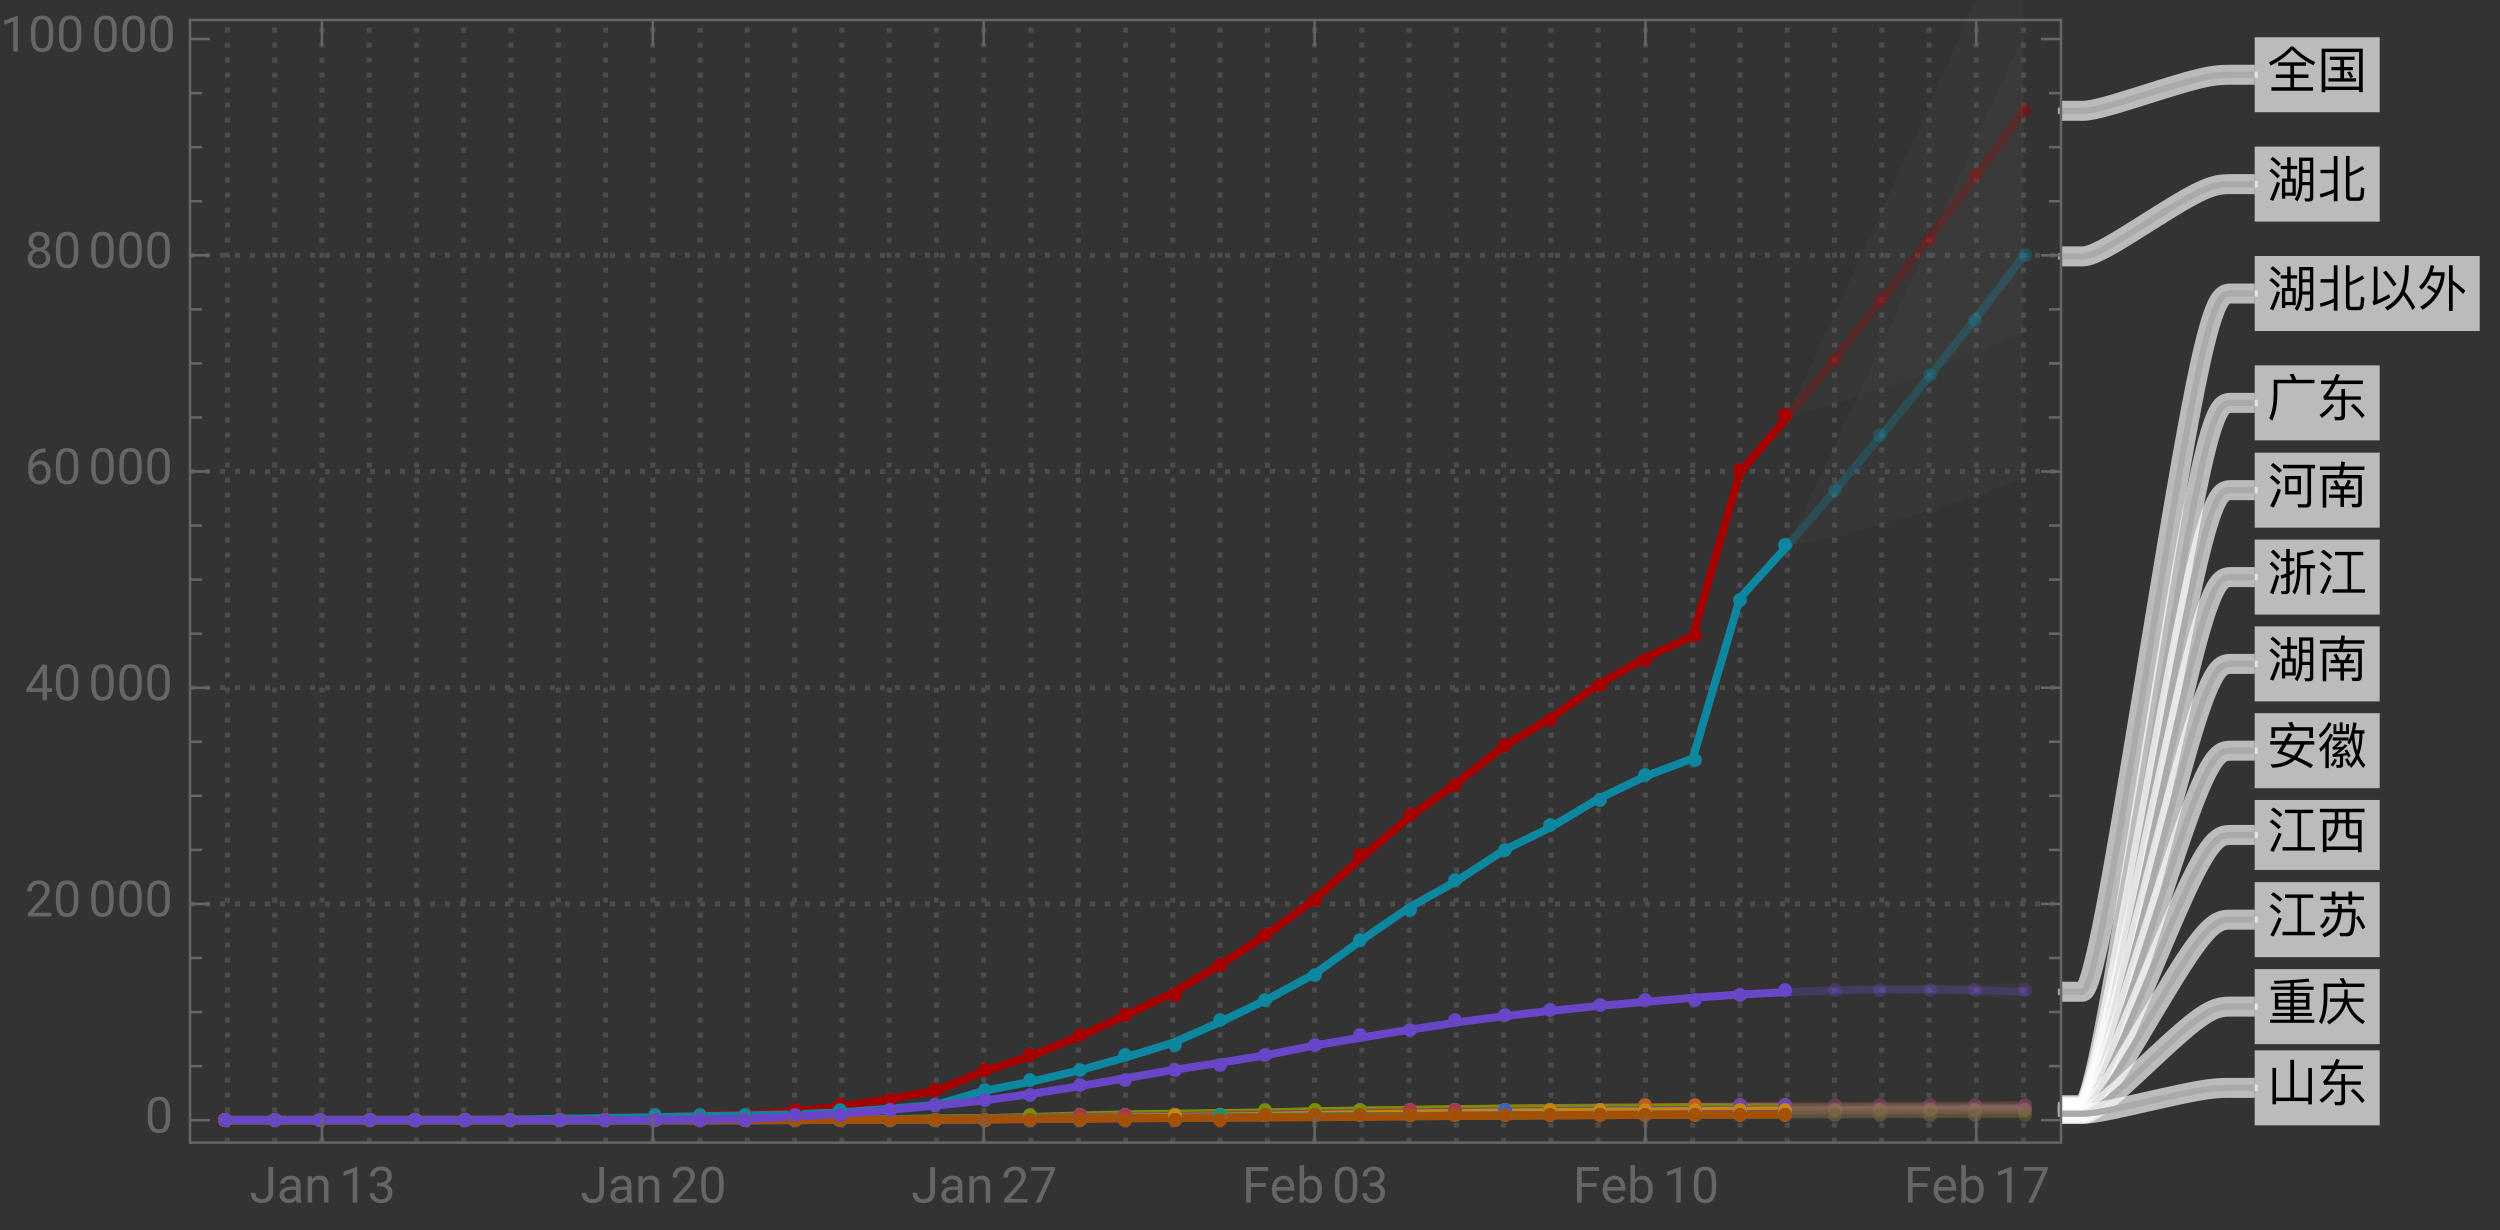 <svg xmlns="http://www.w3.org/2000/svg" xmlns:xlink="http://www.w3.org/1999/xlink" width="500pt" height="328" viewBox="0 0 500 246"><rect x="0" y="0" width="500" height="246" fill="#333333" stroke="none"/><defs><symbol overflow="visible" id="a"><path d="M4.738-8.14C3.578-6.88 2.121-5.82.36-4.97l.352.63C2.48-5.23 3.91-6.282 5-7.49c1.18 1.272 2.59 2.3 4.25 3.1l.36-.64a14.128 14.128 0 01-4.348-3.11zM2.211-4.98v.69h2.418v1.74H1.73v.69h2.9v1.848H.839V.7h8.333v-.71h-3.8v-1.85h2.89v-.692h-2.89V-4.29h2.417v-.691zm0 0"/></symbol><symbol overflow="visible" id="b"><path d="M2.52-6.121v.652h2.109v1.438h-1.79v.64h1.79v1.59H2.25v.66h5.512v-.66h-2.39v-1.59H7.16v-.64H5.371V-5.47H7.47v-.652zm6.59-1.59H.89V.98h.731V.55H8.38v.43h.73zM1.62-.129V-7.03h6.76v6.9zm4.93-3.05l-.57.19c.238.329.46.72.66 1.169l.558-.258A6.323 6.323 0 006.55-3.18zm0 0"/></symbol><symbol overflow="visible" id="c"><path d="M7.04-4.73h1.51v1.808H7.04zm1.51-.63H7.04v-1.78h1.51zM7.02-2.28h1.53v2.22c0 .278-.12.43-.35.43-.24 0-.49-.02-.759-.043l.168.64h.79C8.94.969 9.21.7 9.21.173V-7.8H6.379v5.082C6.359-1.422 6.07-.339 5.5.5l.52.46c.59-.839.921-1.92 1-3.241zm-5.9-5.67l-.492.46c.68.5 1.21.977 1.59 1.419l.5-.489A11.92 11.92 0 001.12-7.95zm-.2 2.34l-.491.46c.691.53 1.231 1.03 1.621 1.49l.5-.488c-.44-.48-.991-.973-1.628-1.461zm1.03 2.649A33.47 33.47 0 01.56.58l.652.28c.5-1.12.95-2.308 1.36-3.57zm3.762-.64H4.69V-5.5h1.297v-.648H4.691v-1.73H4v1.73H2.7v.648H4v1.898H2.95V.41h.66v-.59h2.1zM3.61-.801v-2.18h1.46V-.8zm0 0"/></symbol><symbol overflow="visible" id="d"><path d="M3.32-8.14v2.769H.672v.691H3.32v3.211c-.89.418-1.82.739-2.8.957L.69.2c.93-.258 1.809-.57 2.63-.949V.93h.738v-9.07zM8.22.84c.43 0 .73-.121.89-.36.16-.25.262-.96.32-2.128l-.679-.223c-.031 1.02-.09 1.61-.172 1.793C8.48.078 8.32.16 8.102.16h-1.25c-.25 0-.372-.148-.372-.43v-3.84c.93-.32 1.91-.788 2.95-1.421l-.418-.59c-.82.57-1.66 1.012-2.532 1.332v-3.352h-.73v7.98c0 .661.309 1 .941 1zm0 0"/></symbol><symbol overflow="visible" id="e"><path d="M5.262-8.32l-.793.14c.203.32.39.68.55 1.07H1.302v2.93C1.28-2.16.98-.59.42.55l.59.528C1.662-.238 2-1.988 2.04-4.18v-2.242h7.41v-.687H5.81c-.18-.45-.36-.852-.547-1.211zm0 0"/></symbol><symbol overflow="visible" id="f"><path d="M.781-6.96v.698h2.14c-.53 1.024-1.1 1.852-1.71 2.512l.168.629h3.46v3c0 .293-.16.441-.468.441-.3 0-.61-.02-.941-.05l.148.71h1.043c.629 0 .95-.308.95-.921v-3.18h3.148v-.668H5.57v-1.48h-.73v1.48h-2.7a14.36 14.36 0 001.57-2.473h5.42v-.699h-5.1c.16-.367.32-.75.48-1.148l-.71-.16c-.18.46-.36.89-.551 1.308zM2.88-2.329A10.003 10.003 0 01.48-.102L.941.5C1.898-.18 2.72-.98 3.38-1.89zm4.33-.011l-.48.461c.95.86 1.7 1.66 2.238 2.419L9.5.02a16.925 16.925 0 00-2.29-2.36zm0 0"/></symbol><symbol overflow="visible" id="g"><path d="M1.18-7.95l-.508.5c.738.528 1.328 1.028 1.75 1.5l.52-.51c-.481-.5-1.063-.99-1.762-1.49zM1-5.5l-.512.488c.703.512 1.242 1 1.633 1.461l.508-.52C2.19-4.55 1.649-5.02 1-5.5zm1.11 2.68A30.368 30.368 0 01.59.68l.719.308A31.023 31.023 0 002.762-2.57zm1.062-4.75v.699h4.887V-.18c0 .34-.16.508-.48.508-.477 0-.99-.02-1.52-.047l.16.688h1.61c.62 0 .94-.328.94-.969v-6.871h.782v-.7zm.437 2.23v3.68H6.75v-3.68zm2.47 3.02h-1.79v-2.371h1.79zm0 0"/></symbol><symbol overflow="visible" id="h"><path d="M.55-7.23v.68h4.04c-.059.331-.13.671-.2 1.01H1.103V.989h.707v-5.847h6.4v4.68c0 .28-.14.429-.422.429L6.86.23l.192.7h.98c.59 0 .89-.32.89-.95v-5.52H5.13c.07-.32.14-.651.2-1.01h4.12v-.68H5.441c.04-.29.07-.59.098-.899l-.73-.101-.118 1zm3.33 2.69l-.64.24c.21.312.39.652.542 1.01H2.68v.63h1.968v1.05H2.36v.641h2.29V.84h.703V-.97h2.296v-.64H5.352v-1.05h2v-.63H6.21c.2-.32.39-.67.57-1.062l-.66-.238c-.18.461-.383.89-.601 1.3h-1.05a7.488 7.488 0 00-.59-1.25zm0 0"/></symbol><symbol overflow="visible" id="i"><path d="M1.23-8l-.511.488c.601.5 1.062.98 1.402 1.434l.5-.5A11.5 11.5 0 001.231-8zM.988-5.61l-.5.489c.602.5 1.082.98 1.422 1.441l.5-.5c-.379-.48-.86-.949-1.422-1.43zm.793 2.66A36.295 36.295 0 01.578.63l.672.293A42.328 42.328 0 002.41-2.71zm3.68-1.081c-.313.18-.633.351-.95.511v-2.152h.91V-6.3h-.91v-1.84H3.81v1.84H2.74v.63h1.07v2.452c-.368.14-.75.27-1.137.38l.168.69c.32-.113.64-.23.969-.363V-.16c0 .32-.11.48-.329.48C3.238.32 3 .3 2.738.281l.153.63h.808c.54 0 .813-.31.813-.911v-2.82c.316-.149.629-.309.949-.48zm3.578-3.95c-.91.36-1.93.56-3.07.583v3.847c-.047 1.7-.36 3.04-.938 4l.489.52c.699-1.13 1.07-2.64 1.12-4.52v-.71h1.282v5.28h.68v-5.28h.968v-.65H6.64v-1.91c1-.058 1.91-.25 2.731-.55zm0 0"/></symbol><symbol overflow="visible" id="j"><path d="M6.07-6.86v6.79h-3v.69h6.48v-.69H6.782v-6.79h2.43v-.68H3.559v.68zM1.25-7.987L.738-7.5c.762.5 1.364.98 1.801 1.43l.5-.5c-.48-.47-1.078-.942-1.789-1.418zM.988-5.602l-.5.493c.75.507 1.34 1 1.762 1.46l.5-.5A11.644 11.644 0 00.988-5.601zM2.27-2.949A28.672 28.672 0 01.61.6l.66.29a30.8 30.8 0 001.628-3.602zm0 0"/></symbol><symbol overflow="visible" id="k"><path d="M9.148-7.191H5.43a9.89 9.89 0 00-.45-1.059l-.8.14c.172.282.32.579.46.919H.84v2.14h.738v-1.437H8.41v1.449h.738zM.602-4.411v.7h2.41c-.32.55-.66 1.11-1.024 1.672.934.3 1.864.648 2.801 1.05C3.73-.178 2.34.232.641.239l.418.672C2.922.852 4.399.328 5.519-.672A35.405 35.405 0 018.7.988L9.18.36a31.218 31.218 0 00-3.14-1.558c.531-.621 1-1.45 1.41-2.512h1.973v-.7H4.25c.238-.44.488-.91.75-1.41l-.738-.218a62.17 62.17 0 01-.864 1.629zm3.257.7H6.66c-.34.883-.78 1.621-1.32 2.211-.79-.328-1.559-.61-2.32-.828.261-.402.539-.863.84-1.383zm0 0"/></symbol><symbol overflow="visible" id="l"><path d="M2.27-8.2c-.4.93-1.032 1.76-1.9 2.482l.207.68c1.063-.84 1.82-1.8 2.3-2.883zm.28 2.27c-.44 1.121-1.14 2.121-2.109 3l.207.66a9.72 9.72 0 00.993-.968V.988h.68v-5.097c.327-.48.6-1 .82-1.551zm1.962-2.242v1.762h-.684V-7.8h-.566v1.972h3.09v-1.973h-.57v1.39H5.09v-1.76zM3.109-5.148v.617H6.25c-.07.133-.14.261-.21.383l.358.457c.211-.297.403-.637.57-1.02.122 1.14.36 2.191.723 3.133A5.9 5.9 0 016.641.129c-.18-.399-.38-.777-.582-1.117l-.48.226c.21.371.41.793.6 1.262L6.41.39l.36.56c.5-.49.92-1.08 1.26-1.77.31.64.701 1.23 1.17 1.76l.45-.52a7.733 7.733 0 01-1.297-2.01c.43-1.2.668-2.641.707-4.34h.39v-.65H7.59c.11-.452.2-.94.282-1.46l-.66-.121c-.18 1.45-.492 2.648-.941 3.59v-.578zm4.301-.743c0-.007 0-.02.012-.039H8.46C8.43-4.62 8.28-3.469 8-2.48c-.34-1-.531-2.141-.59-3.41zM3.46-.898A5.217 5.217 0 012.673.328l.469.344c.308-.383.578-.82.808-1.332zM5.98-2.73l-.511.171c.101.16.203.34.3.54-.597.097-1.199.18-1.789.238.801-.52 1.5-1.117 2.098-1.778l-.558-.21c-.141.16-.29.32-.45.48-.41.039-.82.07-1.218.098.418-.32.796-.68 1.136-1.09L4.441-4.5a7.02 7.02 0 01-1.41 1.352l.13.457c.46-.02.917-.059 1.39-.118-.473.399-.98.77-1.54 1.11l.13.488c.46-.039.93-.09 1.41-.148V.12c0 .16-.082.25-.223.25-.18 0-.367-.02-.558-.043l.128.594h.641c.422 0 .64-.223.64-.64v-1.743l.79-.148c.07.14.14.289.203.449l.5-.219c-.203-.48-.434-.93-.692-1.351zm0 0"/></symbol><symbol overflow="visible" id="m"><path d="M.54-7.738v.699h2.98v1.527H1.14V.941h.72V.488h6.3v.453h.719v-6.453H6.44v-1.527h3.02v-.7zM1.86-.191v-4.637h1.66v.2C3.5-3.27 3-2.282 2.02-1.66l.558.488C3.66-1.898 4.211-3.05 4.23-4.629v-.2h1.5v2.067c0 .653.32.98.98.98h1.45v1.59zM4.23-7.04h1.5v1.527h-1.5zm2.211 2.21h1.72v2.388H6.897c-.308 0-.457-.16-.457-.47zm0 0"/></symbol><symbol overflow="visible" id="n"><path d="M8.3-3.27l-.562.348c.563.863 1.012 1.652 1.34 2.363l.55-.402c-.308-.66-.75-1.43-1.327-2.309zm-6.421.098c-.3.82-.738 1.48-1.34 1.98l.54.473c.6-.5 1.081-1.242 1.44-2.203zm2.3-2.45v.95H1.43v.703h2.712c-.082.98-.29 1.797-.653 2.48-.457.778-1.277 1.4-2.457 1.88l.399.64C2.64.551 3.512-.12 4.05-.98c.462-.782.731-1.77.829-2.989H6.94c-.05 1.719-.152 2.848-.3 3.367-.153.512-.461.774-.93.774-.402 0-.82-.012-1.262-.024l.192.68h1.418c.46-.027.793-.2 1.011-.508.2-.32.352-.898.45-1.718.082-.84.128-1.93.171-3.274H4.92v-.95zM.65-7.108v.687h2.26v.902h.73v-.902h2.622v.91h.726v-.91h2.364v-.687H6.988v-1.02h-.726v1.02H3.64v-1.02h-.73v1.02zm0 0"/></symbol><symbol overflow="visible" id="o"><path d="M1.54-5.23v3.32h3.089v.691h-3.55v.578h3.55v.75H.579v.63h8.843v-.63h-4.07v-.75H8.93v-.578H5.352v-.691h3.097v-3.32H5.352v-.641h3.93v-.617h-3.93v-.762A73.97 73.97 0 008.46-7.5l-.223-.602c-1.988.223-4.289.372-6.886.454l.117.59c1.101-.044 2.152-.09 3.16-.153v.723H.719v.617h3.91v.64zm6.21 2.742H5.352v-.813H7.75zm-3.121 0H2.23v-.813h2.4zM2.23-3.86v-.79h2.4v.79zm3.122-.79H7.75v.79H5.352zm0 0"/></symbol><symbol overflow="visible" id="p"><path d="M2.531-4.129v.668h2.707C4.84-1.879 3.738-.57 1.961.461l.41.59C4.148-.031 5.301-1.38 5.81-3.012c.56 1.684 1.67 3.024 3.31 4l.43-.566C7.93-.5 6.84-1.801 6.289-3.461H9.25v-.668H6.102c-.024-.05-.032-.11-.043-.172.03-.46.05-1 .05-1.62h-.68c0 .28-.007.683-.007 1.202a19.6 19.6 0 01-.05.59zM5.25-8.23l-.79.14c.22.3.411.621.59.98H1.3v2.91C1.27-2.2.96-.628.36.489l.562.5C1.629-.309 2-2.039 2.039-4.199v-2.223h7.41v-.687H5.83a9.055 9.055 0 00-.58-1.121zm0 0"/></symbol><symbol overflow="visible" id="q"><path d="M8.219-6.469V-.55H5.37v-7.558h-.74V-.55H1.77V-6.5h-.718V.8h.719V.14H8.22v.67h.722v-7.28zm0 0"/></symbol><symbol overflow="visible" id="r"><path d="M3.77-7.078l-.598.367C4.05-5.68 4.738-4.75 5.25-3.91l.61-.417c-.481-.781-1.18-1.703-2.09-2.75zM7.21-2.18C7.97-1.129 8.579-.14 9.05.8l.552-.55a22.006 22.006 0 00-2.07-3.121c.058-.149.109-.3.16-.45.417-1.32.628-2.917.628-4.82h-.75c-.011 1.93-.218 3.52-.64 4.77-.551 1.48-1.68 2.7-3.38 3.68l.481.59C5.488.058 6.551-.97 7.211-2.18zM1.29-.14c1.17-.43 2.269-.938 3.288-1.532l-.2-.7c-.769.462-1.538.852-2.32 1.173v-6.68H1.32v6.508c0 .23-.09.41-.27.55zm0 0"/></symbol><symbol overflow="visible" id="s"><path d="M6.36-8.148V.988h.742v-5.316c.578.457 1.27 1.11 2.09 1.93l.437-.66c-.86-.77-1.7-1.462-2.527-2.07v-3.02zM2.32-4.18l-.379.559A7.882 7.882 0 013.52-2.56C2.82-1.48 1.84-.579.59.141l.488.609C3.68-.8 5.141-3.09 5.48-6.121v-.629H3.05c.141-.41.259-.84.36-1.29l-.719-.12c-.402 1.8-1.18 3.238-2.32 4.3l.488.61c.801-.738 1.45-1.672 1.93-2.809h1.98a9.025 9.025 0 01-.917 2.93 8.296 8.296 0 00-1.532-1.05zm0 0"/></symbol><symbol overflow="visible" id="t"><path d="M3.805-7.11h.941v5.036c0 .68-.203 1.21-.613 1.597-.406.383-.953.575-1.633.575-.707 0-1.258-.18-1.648-.543-.395-.36-.594-.867-.594-1.516h.937c0 .406.114.723.336.95.223.23.547.343.969.343.387 0 .7-.121.941-.367.239-.246.36-.586.364-1.028zm0 0"/></symbol><symbol overflow="visible" id="u"><path d="M3.945 0c-.05-.105-.093-.29-.125-.555-.422.434-.922.653-1.507.653-.52 0-.946-.149-1.282-.442a1.438 1.438 0 01-.5-1.12c0-.552.211-.977.63-1.282.417-.305 1.007-.457 1.765-.457h.879v-.414c0-.317-.094-.567-.285-.754-.188-.188-.465-.281-.833-.281-.324 0-.593.082-.812.242-.219.164-.328.36-.328.59H.64c0-.262.093-.516.28-.762.188-.246.442-.441.763-.582.32-.145.671-.219 1.054-.219.61 0 1.086.153 1.434.457.344.305.523.727.535 1.258v2.434c0 .484.063.87.184 1.156V0zm-1.5-.688c.285 0 .555-.074.805-.218a1.35 1.35 0 00.555-.574v-1.083h-.711c-1.106 0-1.656.325-1.656.97 0 .284.093.507.28.663.188.16.43.243.727.243zm0 0"/></symbol><symbol overflow="visible" id="v"><path d="M1.54-5.281l.026.664a1.93 1.93 0 011.582-.766c1.118 0 1.68.633 1.692 1.89V0h-.902v-3.496c-.004-.379-.094-.664-.262-.844-.172-.183-.438-.273-.801-.273-.293 0-.55.078-.77.234a1.59 1.59 0 00-.52.613V0h-.9v-5.281zm0 0"/></symbol><symbol overflow="visible" id="w"><path d="M3.559 0h-.907v-6.02l-1.824.668v-.82l2.59-.973h.14zm0 0"/></symbol><symbol overflow="visible" id="x"><path d="M1.906-3.992h.676c.426-.008.762-.121 1.008-.34.242-.219.363-.512.363-.883 0-.832-.414-1.25-1.242-1.25-.39 0-.703.113-.938.336-.23.223-.347.516-.347.887H.523c0-.563.204-1.031.618-1.406.41-.372.933-.559 1.57-.559.672 0 1.195.176 1.578.531.379.356.57.848.57 1.48 0 .31-.101.61-.3.9a1.81 1.81 0 01-.817.648c.39.125.692.328.903.617.214.285.32.636.32 1.047 0 .64-.207 1.144-.625 1.52-.418.374-.957.562-1.625.562s-1.211-.18-1.63-.543c-.417-.36-.624-.836-.624-1.43h.906c0 .375.121.672.367.898.243.227.57.336.98.336.438 0 .77-.113 1-.34.231-.23.349-.554.349-.98 0-.414-.125-.734-.383-.953-.254-.223-.618-.336-1.098-.344h-.676zm0 0"/></symbol><symbol overflow="visible" id="y"><path d="M5.25 0H.59v-.648l2.46-2.735c.364-.414.618-.75.755-1.008.14-.257.21-.527.21-.804 0-.371-.113-.676-.34-.914-.222-.239-.523-.356-.898-.356-.449 0-.797.13-1.047.383-.25.254-.37.613-.37 1.066H.452c0-.652.211-1.183.633-1.586.422-.402.984-.605 1.691-.605.66 0 1.184.172 1.567.52.386.347.578.808.578 1.382 0 .703-.445 1.535-1.336 2.5L1.68-.738h3.57zm0 0"/></symbol><symbol overflow="visible" id="z"><path d="M5.047-3.031c0 1.058-.18 1.844-.54 2.36-.362.51-.925.769-1.694.769-.758 0-1.32-.25-1.684-.754C.766-1.16.574-1.91.562-2.91v-1.207c0-1.043.18-1.82.54-2.328.363-.508.93-.762 1.703-.762.765 0 1.328.246 1.687.734.36.489.547 1.246.555 2.27zm-.902-1.235c0-.765-.106-1.324-.32-1.675-.216-.348-.555-.524-1.02-.524-.465 0-.801.176-1.012.524-.211.347-.32.882-.328 1.605v1.445c0 .77.113 1.336.336 1.704.222.367.558.546 1.012.546.445 0 .777-.171.992-.515.218-.344.332-.89.34-1.633zm0 0"/></symbol><symbol overflow="visible" id="A"><path d="M5.18-6.602L2.234 0H1.29l2.934-6.367H.375v-.742H5.18zm0 0"/></symbol><symbol overflow="visible" id="B"><path d="M4.746-3.14H1.762V0H.824v-7.11H5.23v.774H1.762v2.43h2.984zm0 0"/></symbol><symbol overflow="visible" id="C"><path d="M2.875.098c-.715 0-1.297-.235-1.746-.707-.45-.47-.676-1.098-.676-1.887v-.164c0-.524.102-.992.3-1.406.2-.41.481-.735.84-.965.36-.235.75-.352 1.173-.352.687 0 1.218.227 1.601.68.38.453.57 1.101.57 1.945v.375H1.36c.012.52.164.942.454 1.262.292.32.664.48 1.113.48.316 0 .59-.062.808-.195.223-.129.414-.3.582-.516l.551.43c-.441.68-1.105 1.02-1.992 1.02zm-.11-4.739a1.21 1.21 0 00-.921.399c-.246.265-.399.64-.457 1.117H4.03v-.07c-.023-.457-.148-.813-.367-1.067-.223-.25-.523-.379-.898-.379zm0 0"/></symbol><symbol overflow="visible" id="D"><path d="M5.156-2.582c0 .809-.187 1.453-.554 1.945-.372.489-.872.735-1.497.735-.667 0-1.183-.235-1.546-.707L1.516 0H.684v-7.5h.902v2.797c.367-.453.867-.68 1.508-.68.64 0 1.148.246 1.511.73.368.485.551 1.15.551 1.993zm-.902-.106c0-.613-.121-1.09-.356-1.421-.238-.336-.582-.504-1.027-.504-.598 0-1.023.277-1.285.828V-1.5c.277.555.71.832 1.297.832.43 0 .77-.168 1.008-.504.242-.336.363-.84.363-1.516zm0 0"/></symbol><symbol overflow="visible" id="E"><path d="M4.406-2.387h.985v.739h-.985V0h-.91v-1.648H.258v-.536L3.44-7.109h.965zm-3.12 0h2.21v-3.488l-.105.195zm0 0"/></symbol><symbol overflow="visible" id="F"><path d="M4.137-7.113v.765h-.168c-.703.012-1.262.223-1.68.625-.414.403-.656.973-.723 1.703.375-.43.887-.644 1.536-.644.617 0 1.113.219 1.48.656.371.438.555 1 .555 1.688 0 .734-.2 1.32-.598 1.757-.398.442-.934.66-1.605.66-.68 0-1.23-.261-1.653-.784C.855-1.212.645-1.883.645-2.704v-.348c0-1.308.277-2.308.835-3 .56-.691 1.391-1.047 2.497-1.062zM2.949-3.91c-.308 0-.594.09-.855.277a1.446 1.446 0 00-.54.7v.331c0 .586.13 1.059.395 1.414.262.36.59.54.985.54.406 0 .726-.153.96-.45.231-.3.348-.691.348-1.175 0-.489-.117-.887-.351-1.188a1.14 1.14 0 00-.942-.45zm0 0"/></symbol><symbol overflow="visible" id="G"><path d="M4.902-5.254c0 .356-.093.672-.28.95a1.95 1.95 0 01-.759.648c.371.16.664.39.88.695.218.309.327.656.327 1.043 0 .613-.21 1.105-.625 1.469-.414.363-.96.547-1.636.547-.684 0-1.23-.184-1.645-.551C.754-.82.547-1.31.547-1.918c0-.387.105-.73.316-1.043.207-.309.5-.543.871-.703a1.869 1.869 0 01-.75-.648 1.693 1.693 0 01-.273-.942c0-.598.195-1.074.578-1.426.383-.351.89-.527 1.52-.527.625 0 1.128.176 1.515.527.387.352.578.828.578 1.426zm-.738 3.316c0-.398-.125-.722-.379-.972-.25-.25-.582-.375-.988-.375s-.73.12-.977.37c-.246.247-.37.571-.37.978 0 .402.12.718.359.953.238.23.574.343 1 .343.421 0 .753-.117.996-.347.242-.235.36-.551.36-.95zM2.81-6.465c-.356 0-.645.11-.864.328-.218.223-.328.52-.328.899 0 .36.106.652.324.875.215.222.504.336.868.336.359 0 .648-.114.867-.336C3.89-4.586 4-4.88 4-5.238c0-.364-.113-.657-.336-.887a1.16 1.16 0 00-.855-.34zm0 0"/></symbol></defs><path d="M45.484 228.52V4m9.454 224.52V4m9.452 224.52V4m9.454 224.52V4m9.453 224.52V4m9.453 224.52V4m9.453 224.52V4m9.457 224.52V4m9.453 224.52V4m9.453 224.52V4m9.454 224.52V4m9.453 224.52V4m9.453 224.52V4m9.453 224.52V4m9.453 224.52V4m9.453 224.52V4m9.453 224.52V4m9.453 224.52V4m9.457 224.52V4m9.454 224.52V4m9.453 224.52V4m9.453 224.52V4m9.452 224.52V4m9.454 224.52V4m9.453 224.52V4m9.453 224.52V4m9.453 224.52V4m9.454 224.52V4m9.453 224.52V4m9.453 224.52V4m9.457 224.52V4m9.453 224.52V4m9.453 224.52V4m9.454 224.52V4m9.452 224.52V4m9.453 224.52V4m9.454 224.52V4m9.453 224.52V4m9.453 224.52V4M38 180.785h374.2M38 137.543h374.2M38 94.3h374.2M38 51.059h374.2" fill="none" stroke="#666" stroke-opacity=".5" stroke-dasharray="1,2" stroke-miterlimit="3.25"/><path d="M357.45 83.45l9.452-11.583 9.453-11.91 9.454-12.254 9.453-12.598 9.453-12.94" fill="none" stroke-width="1.6" stroke-linecap="square" stroke="#a60000" stroke-opacity=".3" stroke-miterlimit="3.25"/><path d="M357.45 109.184l9.452-10.938 9.453-11.254 9.454-11.578 9.453-11.906 9.453-12.23" fill="none" stroke-width="1.6" stroke-linecap="square" stroke="#0d86a0" stroke-opacity=".3" stroke-miterlimit="3.25"/><path d="M357.45 221.305l28.359-.153 18.906-.109" fill="none" stroke-width="1.6" stroke-linecap="square" stroke="#c05c20" stroke-opacity=".3" stroke-miterlimit="3.25"/><path d="M357.45 221.469l28.359-.094 18.906-.07" fill="none" stroke-width="1.6" stroke-linecap="square" stroke="#6f42b5" stroke-opacity=".3" stroke-miterlimit="3.25"/><path d="M357.45 221.527h47.265" fill="none" stroke-width="1.6" stroke-linecap="square" stroke="#769003" stroke-opacity=".3" stroke-miterlimit="3.25"/><path d="M357.45 221.895l18.905-.094 9.454-.051 9.453-.047 9.453-.055" fill="none" stroke-width="1.6" stroke-linecap="square" stroke="#a8364d" stroke-opacity=".3" stroke-miterlimit="3.25"/><path d="M357.45 222.012l18.905-.11 28.36-.175" fill="none" stroke-width="1.6" stroke-linecap="square" stroke="#3664cc" stroke-opacity=".3" stroke-miterlimit="3.25"/><path d="M357.45 222.105l28.359-.117 18.906-.086" fill="none" stroke-width="1.6" stroke-linecap="square" stroke="#c8860a" stroke-opacity=".3" stroke-miterlimit="3.25"/><path d="M357.45 222.746l18.905-.101 9.454-.055 9.453-.059 9.453-.054" fill="none" stroke-width="1.6" stroke-linecap="square" stroke="#833987" stroke-opacity=".3" stroke-miterlimit="3.25"/><path d="M357.45 222.887l28.359-.082 9.453-.032 9.453-.027" fill="none" stroke-width="1.6" stroke-linecap="square" stroke="#1c8f6b" stroke-opacity=".3" stroke-miterlimit="3.25"/><path d="M357.45 222.906l9.452-.027 37.813-.125" fill="none" stroke-width="1.6" stroke-linecap="square" stroke="#a54f05" stroke-opacity=".3" stroke-miterlimit="3.25"/><path d="M357.45 198.426l9.452-.348 9.453-.2 9.454-.007 9.453.152 9.453.325" fill="none" stroke-width="1.6" stroke-linecap="square" stroke="#6846c7" stroke-opacity=".3" stroke-miterlimit="3.25"/><path d="M45.484 223.941h37.813l9.453-.007 9.453-.04 9.457-.124 9.453-.172 9.453-.196 9.454-.324 9.453-.281 9.453-.563 9.453-.96 9.453-1.485 9.453-1.664 9.453-3.828 9.453-3.156 9.457-3.754 9.454-4.285 9.453-4.547 9.453-5.598 9.453-6.117 9.453-6.996 9.453-8.403 9.453-7.988 9.453-6.797 9.454-7.347 9.453-5.743 9.453-6.62 9.457-5.372 9.453-4.355 9.453-32.762 9.453-11.008" fill="none" stroke-width="1.6" stroke-linecap="square" stroke="#a60000" stroke-miterlimit="3.25"/><path d="M45.484 223.941h37.813l9.453-.007 9.453-.04 9.457-.124 9.453-.168 9.453-.157 9.454-.226 9.453-.149 9.453-.226 9.453-.39 9.453-.7 9.453-.8 9.453-2.794 9.453-1.816 9.457-2.23 9.454-2.637 9.453-2.915 9.453-4.152 9.453-4.547 9.453-5.07 9.453-6.824 9.453-6.457 9.453-5.293 9.454-6.14 9.453-4.645 9.453-5.66 9.457-4.532 9.453-3.543 9.453-32.086 9.453-10.43" fill="none" stroke-width="1.6" stroke-linecap="square" stroke="#0d86a0" stroke-miterlimit="3.25"/><path d="M45.484 224.031h66.176l9.453-.004 18.907-.054 9.453-.012 9.453-.047 9.453-.055 9.453-.043 9.453-.101 9.453-.09 9.453-.117 9.457-.153 9.454-.175 9.453-.274 9.453-.183 9.453-.168 9.453-.25 9.453-.157 18.906-.32 9.454-.121 9.453-.098 9.453-.07 9.457-.055 9.453-.09 9.453-.046 9.453-.043" fill="none" stroke-width="1.6" stroke-linecap="square" stroke="#c05c20" stroke-miterlimit="3.25"/><path d="M45.484 224.031h85.082l9.454-.004 18.906-.015 9.453-.051 9.453-.11 9.453-.097 9.453-.086 9.453-.082 9.457-.156 9.454-.16 18.906-.305 9.453-.16 9.453-.235 9.453-.191 9.453-.188 9.453-.136 9.454-.145 9.453-.117 9.453-.086 9.457-.07 9.453-.063 9.453-.074 9.453-.031" fill="none" stroke-width="1.6" stroke-linecap="square" stroke="#6f42b5" stroke-miterlimit="3.25"/><path d="M45.484 224.031h85.082l18.907-.023 9.453-.07 9.453-.043 9.453-.09 9.453-.051 9.453-.098 9.453-.265 9.457-.286 9.454-.238 18.906-.265 9.453-.137 9.453-.227 9.453-.144 9.453-.125 9.453-.114 9.454-.093 9.453-.055 9.453-.062 9.457-.055 18.906-.063h9.453" fill="none" stroke-width="1.6" stroke-linecap="square" stroke="#769003" stroke-miterlimit="3.25"/><path d="M45.484 224.031h85.082l9.454-.004 9.453-.015 9.453-.035 9.453-.04 9.453-.058 9.453-.066 9.453-.094 9.453-.168 9.457-.121 9.454-.118 9.453-.125 9.453-.16 9.453-.125 9.453-.156 9.453-.144 9.453-.11 9.453-.133 9.454-.066 9.453-.074 9.453-.09 9.457-.07 9.453-.075 9.453-.047 9.453-.042" fill="none" stroke-width="1.6" stroke-linecap="square" stroke="#a8364d" stroke-miterlimit="3.25"/><path d="M45.484 224.031h94.536l9.453-.004 9.453-.03 9.453-.052 9.453-.047 9.453-.02 9.453-.077 9.453-.102 9.457-.101 9.454-.082 9.453-.13 9.453-.093 9.453-.145 9.453-.156 9.453-.11 9.453-.132 9.453-.16 9.454-.145 9.453-.101 9.453-.11 9.457-.062 9.453-.063 9.453-.047 9.453-.05" fill="none" stroke-width="1.6" stroke-linecap="square" stroke="#3664cc" stroke-miterlimit="3.25"/><path d="M45.484 224.031h85.082l9.454-.008h9.453l9.453-.007 9.453-.024 9.453-.039 9.453-.027 9.453-.051 9.453-.082 9.457-.113 9.454-.168 18.906-.203 9.453-.125 9.453-.184 9.453-.156 9.453-.114 9.453-.132 9.454-.078 9.453-.094 9.453-.067 9.457-.07 9.453-.086 9.453-.062 9.453-.036" fill="none" stroke-width="1.6" stroke-linecap="square" stroke="#c8860a" stroke-miterlimit="3.25"/><path d="M45.484 224.031h94.536l9.453-.004 9.453-.015 9.453-.02 18.906-.062 9.453-.051 9.453-.063 9.457-.066 9.454-.082 28.359-.223 9.453-.082 18.906-.14 9.453-.075 9.454-.066 9.453-.062 9.453-.055 9.457-.047 9.453-.063 9.453-.058 9.453-.05" fill="none" stroke-width="1.6" stroke-linecap="square" stroke="#833987" stroke-miterlimit="3.25"/><path d="M45.484 224.031h85.082l9.454-.011 9.453-.008 9.453-.04 9.453-.066 9.453-.039 9.453-.074 9.453-.047 9.453-.035 9.457-.04 9.454-.085 9.453-.07 9.453-.051 18.906-.164 9.453-.063 9.453-.05 9.453-.047 9.454-.032 9.453-.043 9.453-.046 9.457-.04 9.453-.042 9.453-.028 9.453-.023" fill="none" stroke-width="1.6" stroke-linecap="square" stroke="#1c8f6b" stroke-miterlimit="3.25"/><path d="M45.484 224.031h85.082l9.454-.004 9.453-.011 9.453-.004 9.453-.028 9.453-.039 9.453-.05 9.453-.055 9.453-.07 9.457-.055 9.454-.07 18.906-.102 9.453-.047 9.453-.05 9.453-.06 9.453-.097 9.453-.078 9.454-.063 9.453-.058 9.453-.05 9.457-.06 9.453-.027 9.453-.016 9.453-.03" fill="none" stroke-width="1.6" stroke-linecap="square" stroke="#a54f05" stroke-miterlimit="3.25"/><path d="M45.484 224.031h66.176l9.453-.004 9.453-.043 9.454-.093 9.453-.153 9.453-.398 9.453-.59 9.453-.758 9.453-.902 9.453-.992 9.453-1.301 9.457-1.527 9.454-1.637 9.453-1.633 9.453-1.441 9.453-1.57 9.453-1.903 9.453-1.594 9.453-1.531 9.453-1.473 9.454-1.242 9.453-1.094 9.453-.953 9.457-.824 9.453-.82 9.453-.664 9.453-.465" fill="none" stroke-width="1.6" stroke-linecap="square" stroke="#6846c7" stroke-miterlimit="3.25"/><path d="M358.371 83a1.369 1.369 0 10-2.34.969 1.369 1.369 0 002.34-.969zm10-11a1.369 1.369 0 10-2.34.969 1.369 1.369 0 002.34-.969zm9-12a1.369 1.369 0 10-2.34.969 1.369 1.369 0 002.34-.969zm10-12a1.369 1.369 0 10-2.34.969 1.369 1.369 0 002.34-.969zm9-13a1.369 1.369 0 10-2.34.969 1.369 1.369 0 002.34-.969zm10-13a1.369 1.369 0 10-2.34.969 1.369 1.369 0 002.34-.969zm0 0" fill-rule="evenodd" fill="#a60000" fill-opacity=".3"/><path d="M358.371 109a1.369 1.369 0 10-2.34.969 1.369 1.369 0 002.34-.969zm10-11a1.369 1.369 0 10-2.34.969 1.369 1.369 0 002.34-.969zm9-11a1.369 1.369 0 10-2.34.969 1.369 1.369 0 002.34-.969zm10-12a1.369 1.369 0 10-2.34.969 1.369 1.369 0 002.34-.969zm9-11a1.369 1.369 0 10-2.34.969 1.369 1.369 0 002.34-.969zm10-13a1.369 1.369 0 10-2.34.969 1.369 1.369 0 002.34-.969zm0 0" fill-rule="evenodd" fill="#0d86a0" fill-opacity=".3"/><path d="M358.371 221a1.369 1.369 0 10-2.34.969 1.369 1.369 0 002.34-.969zm10 0a1.369 1.369 0 10-2.34.969 1.369 1.369 0 002.34-.969zm9 0a1.369 1.369 0 10-2.34.969 1.369 1.369 0 002.34-.969zm10 0a1.369 1.369 0 10-2.34.969 1.369 1.369 0 002.34-.969zm9 0a1.369 1.369 0 10-2.34.969 1.369 1.369 0 002.34-.969zm10 0a1.369 1.369 0 10-2.34.969 1.369 1.369 0 002.34-.969zm0 0" fill-rule="evenodd" fill="#c05c20" fill-opacity=".3"/><path d="M358.371 221a1.369 1.369 0 10-2.34.969 1.369 1.369 0 002.34-.969zm10 0a1.369 1.369 0 10-2.34.969 1.369 1.369 0 002.34-.969zm9 0a1.369 1.369 0 10-2.34.969 1.369 1.369 0 002.34-.969zm10 0a1.369 1.369 0 10-2.34.969 1.369 1.369 0 002.34-.969zm9 0a1.369 1.369 0 10-2.34.969 1.369 1.369 0 002.34-.969zm10 0a1.369 1.369 0 10-2.34.969 1.369 1.369 0 002.34-.969zm0 0" fill-rule="evenodd" fill="#6f42b5" fill-opacity=".3"/><path d="M358.371 222a1.369 1.369 0 10-2.34.969 1.369 1.369 0 002.34-.969zm10 0a1.369 1.369 0 10-2.34.969 1.369 1.369 0 002.34-.969zm9 0a1.369 1.369 0 10-2.34.969 1.369 1.369 0 002.34-.969zm10 0a1.369 1.369 0 10-2.34.969 1.369 1.369 0 002.34-.969zm9 0a1.369 1.369 0 10-2.34.969 1.369 1.369 0 002.34-.969zm10 0a1.369 1.369 0 10-2.34.969 1.369 1.369 0 002.34-.969zm0 0" fill-rule="evenodd" fill="#769003" fill-opacity=".3"/><path d="M358.371 222a1.369 1.369 0 10-2.34.969 1.369 1.369 0 002.34-.969zm10 0a1.369 1.369 0 10-2.34.969 1.369 1.369 0 002.34-.969zm9 0a1.369 1.369 0 10-2.34.969 1.369 1.369 0 002.34-.969zm10 0a1.369 1.369 0 10-2.34.969 1.369 1.369 0 002.34-.969zm9 0a1.369 1.369 0 10-2.34.969 1.369 1.369 0 002.34-.969zm10 0a1.369 1.369 0 10-2.34.969 1.369 1.369 0 002.34-.969zm0 0" fill-rule="evenodd" fill="#a8364d" fill-opacity=".3"/><path d="M358.371 222a1.369 1.369 0 10-2.34.969 1.369 1.369 0 002.34-.969zm10 0a1.369 1.369 0 10-2.34.969 1.369 1.369 0 002.34-.969zm9 0a1.369 1.369 0 10-2.34.969 1.369 1.369 0 002.34-.969zm10 0a1.369 1.369 0 10-2.34.969 1.369 1.369 0 002.34-.969zm9 0a1.369 1.369 0 10-2.34.969 1.369 1.369 0 002.34-.969zm10 0a1.369 1.369 0 10-2.34.969 1.369 1.369 0 002.34-.969zm0 0" fill-rule="evenodd" fill="#3664cc" fill-opacity=".3"/><path d="M358.371 222a1.369 1.369 0 10-2.34.969 1.369 1.369 0 002.34-.969zm10 0a1.369 1.369 0 10-2.34.969 1.369 1.369 0 002.34-.969zm9 0a1.369 1.369 0 10-2.34.969 1.369 1.369 0 002.34-.969zm10 0a1.369 1.369 0 10-2.34.969 1.369 1.369 0 002.34-.969zm9 0a1.369 1.369 0 10-2.34.969 1.369 1.369 0 002.34-.969zm10 0a1.369 1.369 0 10-2.34.969 1.369 1.369 0 002.34-.969zm0 0" fill-rule="evenodd" fill="#c8860a" fill-opacity=".3"/><path d="M358.371 223a1.369 1.369 0 10-2.34.969 1.369 1.369 0 002.34-.969zm10 0a1.369 1.369 0 10-2.34.969 1.369 1.369 0 002.34-.969zm9 0a1.369 1.369 0 10-2.34.969 1.369 1.369 0 002.34-.969zm10 0a1.369 1.369 0 10-2.34.969 1.369 1.369 0 002.34-.969zm9 0a1.369 1.369 0 10-2.34.969 1.369 1.369 0 002.34-.969zm10-1a1.369 1.369 0 10-2.34.969 1.369 1.369 0 002.34-.969zm0 0" fill-rule="evenodd" fill="#833987" fill-opacity=".3"/><path d="M358.371 223a1.369 1.369 0 10-2.34.969 1.369 1.369 0 002.34-.969zm10 0a1.369 1.369 0 10-2.34.969 1.369 1.369 0 002.34-.969zm9 0a1.369 1.369 0 10-2.34.969 1.369 1.369 0 002.34-.969zm10 0a1.369 1.369 0 10-2.34.969 1.369 1.369 0 002.34-.969zm9 0a1.369 1.369 0 10-2.34.969 1.369 1.369 0 002.34-.969zm10 0a1.369 1.369 0 10-2.34.969 1.369 1.369 0 002.34-.969zm0 0" fill-rule="evenodd" fill="#1c8f6b" fill-opacity=".3"/><path d="M358.371 223a1.369 1.369 0 10-2.34.969 1.369 1.369 0 002.34-.969zm10 0a1.369 1.369 0 10-2.34.969 1.369 1.369 0 002.34-.969zm9 0a1.369 1.369 0 10-2.34.969 1.369 1.369 0 002.34-.969zm10 0a1.369 1.369 0 10-2.34.969 1.369 1.369 0 002.34-.969zm9 0a1.369 1.369 0 10-2.34.969 1.369 1.369 0 002.34-.969zm10 0a1.369 1.369 0 10-2.34.969 1.369 1.369 0 002.34-.969zm0 0" fill-rule="evenodd" fill="#a54f05" fill-opacity=".3"/><path d="M358.371 198a1.369 1.369 0 10-2.34.969 1.369 1.369 0 002.34-.969zm10 0a1.369 1.369 0 10-2.34.969 1.369 1.369 0 002.34-.969zm9 0a1.369 1.369 0 10-2.34.969 1.369 1.369 0 002.34-.969zm10 0a1.369 1.369 0 10-2.34.969 1.369 1.369 0 002.34-.969zm9 0a1.369 1.369 0 10-2.34.969 1.369 1.369 0 002.34-.969zm10 0a1.369 1.369 0 10-2.34.969 1.369 1.369 0 002.34-.969zm0 0" fill-rule="evenodd" fill="#6846c7" fill-opacity=".3"/><path d="M46.371 224a1.369 1.369 0 10-2.34.969 1.369 1.369 0 002.34-.969zm10 0a1.369 1.369 0 10-2.34.969 1.369 1.369 0 002.34-.969zm9 0a1.369 1.369 0 10-2.34.969 1.369 1.369 0 002.34-.969zm10 0a1.369 1.369 0 10-2.34.969 1.369 1.369 0 002.34-.969zm9 0a1.369 1.369 0 10-2.34.969 1.369 1.369 0 002.34-.969zm10 0a1.369 1.369 0 10-2.34.969 1.369 1.369 0 002.34-.969zm9 0a1.369 1.369 0 10-2.34.969 1.369 1.369 0 002.34-.969zm10 0a1.369 1.369 0 10-2.34.969 1.369 1.369 0 002.34-.969zm9 0a1.369 1.369 0 10-2.34.969 1.369 1.369 0 002.34-.969zm10-1a1.369 1.369 0 10-2.34.969 1.369 1.369 0 002.34-.969zm9 0a1.369 1.369 0 10-2.34.969 1.369 1.369 0 002.34-.969zm9 0a1.369 1.369 0 10-2.34.969 1.369 1.369 0 002.34-.969zm10-1a1.369 1.369 0 10-2.34.969 1.369 1.369 0 002.34-.969zm9-1a1.369 1.369 0 10-2.34.969 1.369 1.369 0 002.34-.969zm10-1a1.369 1.369 0 10-2.34.969 1.369 1.369 0 002.34-.969zm9-2a1.369 1.369 0 10-2.34.969 1.369 1.369 0 002.34-.969zm10-4a1.369 1.369 0 10-2.34.969 1.369 1.369 0 002.34-.969zm9-3a1.369 1.369 0 10-2.34.969 1.369 1.369 0 002.34-.969zm10-4a1.369 1.369 0 10-2.34.969 1.369 1.369 0 002.34-.969zm9-4a1.369 1.369 0 10-2.34.969 1.369 1.369 0 002.34-.969zm10-4a1.369 1.369 0 10-2.34.969 1.369 1.369 0 002.34-.969zm9-6a1.369 1.369 0 10-2.34.969 1.369 1.369 0 002.34-.969zm9-6a1.369 1.369 0 10-2.34.969 1.369 1.369 0 002.34-.969zm10-7a1.369 1.369 0 10-2.34.969 1.369 1.369 0 002.34-.969zm9-9a1.369 1.369 0 10-2.34.969 1.369 1.369 0 002.34-.969zm10-8a1.369 1.369 0 10-2.34.969 1.369 1.369 0 002.34-.969zm9-6a1.369 1.369 0 10-2.34.969 1.369 1.369 0 002.34-.969zm10-8a1.369 1.369 0 10-2.34.969 1.369 1.369 0 002.34-.969zm9-5a1.369 1.369 0 10-2.34.969 1.369 1.369 0 002.34-.969zm10-7a1.369 1.369 0 10-2.34.969 1.369 1.369 0 002.34-.969zm9-5a1.369 1.369 0 10-2.34.969 1.369 1.369 0 002.34-.969zm10-5a1.369 1.369 0 10-2.34.969 1.369 1.369 0 002.34-.969zm9-33a1.369 1.369 0 10-2.34.969 1.369 1.369 0 002.34-.969zm9-11a1.369 1.369 0 10-2.34.969 1.369 1.369 0 002.34-.969zm0 0" fill-rule="evenodd" fill="#a60000"/><path d="M46.371 224a1.369 1.369 0 10-2.34.969 1.369 1.369 0 002.34-.969zm10 0a1.369 1.369 0 10-2.34.969 1.369 1.369 0 002.34-.969zm9 0a1.369 1.369 0 10-2.34.969 1.369 1.369 0 002.34-.969zm10 0a1.369 1.369 0 10-2.34.969 1.369 1.369 0 002.34-.969zm9 0a1.369 1.369 0 10-2.34.969 1.369 1.369 0 002.34-.969zm10 0a1.369 1.369 0 10-2.34.969 1.369 1.369 0 002.34-.969zm9 0a1.369 1.369 0 10-2.34.969 1.369 1.369 0 002.34-.969zm10 0a1.369 1.369 0 10-2.34.969 1.369 1.369 0 002.34-.969zm9 0a1.369 1.369 0 10-2.34.969 1.369 1.369 0 002.34-.969zm10-1a1.369 1.369 0 10-2.34.969 1.369 1.369 0 002.34-.969zm9 0a1.369 1.369 0 10-2.34.969 1.369 1.369 0 002.34-.969zm9 0a1.369 1.369 0 10-2.34.969 1.369 1.369 0 002.34-.969zm10 0a1.369 1.369 0 10-2.34.969 1.369 1.369 0 002.34-.969zm9-1a1.369 1.369 0 10-2.34.969 1.369 1.369 0 002.34-.969zm10 0a1.369 1.369 0 10-2.34.969 1.369 1.369 0 002.34-.969zm9-1a1.369 1.369 0 10-2.34.969 1.369 1.369 0 002.34-.969zm10-3a1.369 1.369 0 10-2.34.969 1.369 1.369 0 002.34-.969zm9-2a1.369 1.369 0 10-2.34.969 1.369 1.369 0 002.34-.969zm10-2a1.369 1.369 0 10-2.34.969 1.369 1.369 0 002.34-.969zm9-3a1.369 1.369 0 10-2.34.969 1.369 1.369 0 002.34-.969zm10-2a1.369 1.369 0 10-2.34.969 1.369 1.369 0 002.34-.969zm9-5a1.369 1.369 0 10-2.34.969 1.369 1.369 0 002.34-.969zm9-4a1.369 1.369 0 10-2.34.969 1.369 1.369 0 002.34-.969zm10-5a1.369 1.369 0 10-2.34.969 1.369 1.369 0 002.34-.969zm9-7a1.369 1.369 0 10-2.34.969 1.369 1.369 0 002.34-.969zm10-6a1.369 1.369 0 10-2.34.969 1.369 1.369 0 002.34-.969zm9-6a1.369 1.369 0 10-2.34.969 1.369 1.369 0 002.34-.969zm10-6a1.369 1.369 0 10-2.34.969 1.369 1.369 0 002.34-.969zm9-5a1.369 1.369 0 10-2.34.969 1.369 1.369 0 002.34-.969zm10-5a1.369 1.369 0 10-2.34.969 1.369 1.369 0 002.34-.969zm9-5a1.369 1.369 0 10-2.34.969 1.369 1.369 0 002.34-.969zm10-3a1.369 1.369 0 10-2.34.969 1.369 1.369 0 002.34-.969zm9-32a1.369 1.369 0 10-2.34.969 1.369 1.369 0 002.34-.969zm9-11a1.369 1.369 0 10-2.34.969 1.369 1.369 0 002.34-.969zm0 0" fill-rule="evenodd" fill="#0d86a0"/><path d="M46.371 224a1.369 1.369 0 10-2.34.969 1.369 1.369 0 002.34-.969zm10 0a1.369 1.369 0 10-2.34.969 1.369 1.369 0 002.34-.969zm9 0a1.369 1.369 0 10-2.34.969 1.369 1.369 0 002.34-.969zm10 0a1.369 1.369 0 10-2.34.969 1.369 1.369 0 002.34-.969zm9 0a1.369 1.369 0 10-2.34.969 1.369 1.369 0 002.34-.969zm10 0a1.369 1.369 0 10-2.34.969 1.369 1.369 0 002.34-.969zm9 0a1.369 1.369 0 10-2.34.969 1.369 1.369 0 002.34-.969zm10 0a1.369 1.369 0 10-2.34.969 1.369 1.369 0 002.34-.969zm9 0a1.369 1.369 0 10-2.34.969 1.369 1.369 0 002.34-.969zm10 0a1.369 1.369 0 10-2.34.969 1.369 1.369 0 002.34-.969zm9 0a1.369 1.369 0 10-2.34.969 1.369 1.369 0 002.34-.969zm9 0a1.369 1.369 0 10-2.34.969 1.369 1.369 0 002.34-.969zm10 0a1.369 1.369 0 10-2.34.969 1.369 1.369 0 002.34-.969zm9 0a1.369 1.369 0 10-2.34.969 1.369 1.369 0 002.34-.969zm10 0a1.369 1.369 0 10-2.34.969 1.369 1.369 0 002.34-.969zm9 0a1.369 1.369 0 10-2.34.969 1.369 1.369 0 002.34-.969zm10 0a1.369 1.369 0 10-2.34.969 1.369 1.369 0 002.34-.969zm9 0a1.369 1.369 0 10-2.34.969 1.369 1.369 0 002.34-.969zm10-1a1.369 1.369 0 10-2.34.969 1.369 1.369 0 002.34-.969zm9 0a1.369 1.369 0 10-2.34.969 1.369 1.369 0 002.34-.969zm10 0a1.369 1.369 0 10-2.34.969 1.369 1.369 0 002.34-.969zm9 0a1.369 1.369 0 10-2.34.969 1.369 1.369 0 002.34-.969zm9 0a1.369 1.369 0 10-2.34.969 1.369 1.369 0 002.34-.969zm10-1a1.369 1.369 0 10-2.34.969 1.369 1.369 0 002.34-.969zm9 0a1.369 1.369 0 10-2.34.969 1.369 1.369 0 002.34-.969zm10 0a1.369 1.369 0 10-2.34.969 1.369 1.369 0 002.34-.969zm9 0a1.369 1.369 0 10-2.34.969 1.369 1.369 0 002.34-.969zm10 0a1.369 1.369 0 10-2.34.969 1.369 1.369 0 002.34-.969zm9 0a1.369 1.369 0 10-2.34.969 1.369 1.369 0 002.34-.969zm10 0a1.369 1.369 0 10-2.34.969 1.369 1.369 0 002.34-.969zm9-1a1.369 1.369 0 10-2.34.969 1.369 1.369 0 002.34-.969zm10 0a1.369 1.369 0 10-2.34.969 1.369 1.369 0 002.34-.969zm9 0a1.369 1.369 0 10-2.34.969 1.369 1.369 0 002.34-.969zm9 0a1.369 1.369 0 10-2.34.969 1.369 1.369 0 002.34-.969zm0 0" fill-rule="evenodd" fill="#c05c20"/><path d="M46.371 224a1.369 1.369 0 10-2.34.969 1.369 1.369 0 002.34-.969zm10 0a1.369 1.369 0 10-2.34.969 1.369 1.369 0 002.34-.969zm9 0a1.369 1.369 0 10-2.34.969 1.369 1.369 0 002.34-.969zm10 0a1.369 1.369 0 10-2.34.969 1.369 1.369 0 002.34-.969zm9 0a1.369 1.369 0 10-2.34.969 1.369 1.369 0 002.34-.969zm10 0a1.369 1.369 0 10-2.34.969 1.369 1.369 0 002.34-.969zm9 0a1.369 1.369 0 10-2.34.969 1.369 1.369 0 002.34-.969zm10 0a1.369 1.369 0 10-2.34.969 1.369 1.369 0 002.34-.969zm9 0a1.369 1.369 0 10-2.34.969 1.369 1.369 0 002.34-.969zm10 0a1.369 1.369 0 10-2.34.969 1.369 1.369 0 002.34-.969zm9 0a1.369 1.369 0 10-2.34.969 1.369 1.369 0 002.34-.969zm9 0a1.369 1.369 0 10-2.34.969 1.369 1.369 0 002.34-.969zm10 0a1.369 1.369 0 10-2.34.969 1.369 1.369 0 002.34-.969zm9 0a1.369 1.369 0 10-2.34.969 1.369 1.369 0 002.34-.969zm10 0a1.369 1.369 0 10-2.34.969 1.369 1.369 0 002.34-.969zm9 0a1.369 1.369 0 10-2.34.969 1.369 1.369 0 002.34-.969zm10 0a1.369 1.369 0 10-2.34.969 1.369 1.369 0 002.34-.969zm9 0a1.369 1.369 0 10-2.34.969 1.369 1.369 0 002.34-.969zm10-1a1.369 1.369 0 10-2.34.969 1.369 1.369 0 002.34-.969zm9 0a1.369 1.369 0 10-2.34.969 1.369 1.369 0 002.34-.969zm10 0a1.369 1.369 0 10-2.34.969 1.369 1.369 0 002.34-.969zm9 0a1.369 1.369 0 10-2.34.969 1.369 1.369 0 002.34-.969zm9 0a1.369 1.369 0 10-2.34.969 1.369 1.369 0 002.34-.969zm10 0a1.369 1.369 0 10-2.34.969 1.369 1.369 0 002.34-.969zm9-1a1.369 1.369 0 10-2.34.969 1.369 1.369 0 002.34-.969zm10 0a1.369 1.369 0 10-2.34.969 1.369 1.369 0 002.34-.969zm9 0a1.369 1.369 0 10-2.34.969 1.369 1.369 0 002.34-.969zm10 0a1.369 1.369 0 10-2.34.969 1.369 1.369 0 002.34-.969zm9 0a1.369 1.369 0 10-2.34.969 1.369 1.369 0 002.34-.969zm10 0a1.369 1.369 0 10-2.34.969 1.369 1.369 0 002.34-.969zm9 0a1.369 1.369 0 10-2.34.969 1.369 1.369 0 002.34-.969zm10 0a1.369 1.369 0 10-2.34.969 1.369 1.369 0 002.34-.969zm9-1a1.369 1.369 0 10-2.34.969 1.369 1.369 0 002.34-.969zm9 0a1.369 1.369 0 10-2.34.969 1.369 1.369 0 002.34-.969zm0 0" fill-rule="evenodd" fill="#6f42b5"/><path d="M46.371 224a1.369 1.369 0 10-2.34.969 1.369 1.369 0 002.34-.969zm10 0a1.369 1.369 0 10-2.34.969 1.369 1.369 0 002.34-.969zm9 0a1.369 1.369 0 10-2.34.969 1.369 1.369 0 002.34-.969zm10 0a1.369 1.369 0 10-2.34.969 1.369 1.369 0 002.34-.969zm9 0a1.369 1.369 0 10-2.34.969 1.369 1.369 0 002.34-.969zm10 0a1.369 1.369 0 10-2.34.969 1.369 1.369 0 002.34-.969zm9 0a1.369 1.369 0 10-2.34.969 1.369 1.369 0 002.34-.969zm10 0a1.369 1.369 0 10-2.34.969 1.369 1.369 0 002.34-.969zm9 0a1.369 1.369 0 10-2.34.969 1.369 1.369 0 002.34-.969zm10 0a1.369 1.369 0 10-2.34.969 1.369 1.369 0 002.34-.969zm9 0a1.369 1.369 0 10-2.34.969 1.369 1.369 0 002.34-.969zm9 0a1.369 1.369 0 10-2.34.969 1.369 1.369 0 002.34-.969zm10 0a1.369 1.369 0 10-2.34.969 1.369 1.369 0 002.34-.969zm9 0a1.369 1.369 0 10-2.34.969 1.369 1.369 0 002.34-.969zm10 0a1.369 1.369 0 10-2.34.969 1.369 1.369 0 002.34-.969zm9 0a1.369 1.369 0 10-2.34.969 1.369 1.369 0 002.34-.969zm10 0a1.369 1.369 0 10-2.34.969 1.369 1.369 0 002.34-.969zm9-1a1.369 1.369 0 10-2.34.969 1.369 1.369 0 002.34-.969zm10 0a1.369 1.369 0 10-2.34.969 1.369 1.369 0 002.34-.969zm9 0a1.369 1.369 0 10-2.34.969 1.369 1.369 0 002.34-.969zm10 0a1.369 1.369 0 10-2.34.969 1.369 1.369 0 002.34-.969zm9 0a1.369 1.369 0 10-2.34.969 1.369 1.369 0 002.34-.969zm9-1a1.369 1.369 0 10-2.34.969 1.369 1.369 0 002.34-.969zm10 0a1.369 1.369 0 10-2.34.969 1.369 1.369 0 002.34-.969zm9 0a1.369 1.369 0 10-2.34.969 1.369 1.369 0 002.34-.969zm10 0a1.369 1.369 0 10-2.34.969 1.369 1.369 0 002.34-.969zm9 0a1.369 1.369 0 10-2.34.969 1.369 1.369 0 002.34-.969zm10 0a1.369 1.369 0 10-2.34.969 1.369 1.369 0 002.34-.969zm9 0a1.369 1.369 0 10-2.34.969 1.369 1.369 0 002.34-.969zm10 0a1.369 1.369 0 10-2.34.969 1.369 1.369 0 002.34-.969zm9 0a1.369 1.369 0 10-2.34.969 1.369 1.369 0 002.34-.969zm10 0a1.369 1.369 0 10-2.34.969 1.369 1.369 0 002.34-.969zm9 0a1.369 1.369 0 10-2.34.969 1.369 1.369 0 002.34-.969zm9 0a1.369 1.369 0 10-2.34.969 1.369 1.369 0 002.34-.969zm0 0" fill-rule="evenodd" fill="#769003"/><path d="M46.371 224a1.369 1.369 0 10-2.34.969 1.369 1.369 0 002.34-.969zm10 0a1.369 1.369 0 10-2.34.969 1.369 1.369 0 002.34-.969zm9 0a1.369 1.369 0 10-2.34.969 1.369 1.369 0 002.34-.969zm10 0a1.369 1.369 0 10-2.34.969 1.369 1.369 0 002.34-.969zm9 0a1.369 1.369 0 10-2.34.969 1.369 1.369 0 002.34-.969zm10 0a1.369 1.369 0 10-2.34.969 1.369 1.369 0 002.34-.969zm9 0a1.369 1.369 0 10-2.34.969 1.369 1.369 0 002.34-.969zm10 0a1.369 1.369 0 10-2.34.969 1.369 1.369 0 002.34-.969zm9 0a1.369 1.369 0 10-2.34.969 1.369 1.369 0 002.34-.969zm10 0a1.369 1.369 0 10-2.34.969 1.369 1.369 0 002.34-.969zm9 0a1.369 1.369 0 10-2.34.969 1.369 1.369 0 002.34-.969zm9 0a1.369 1.369 0 10-2.34.969 1.369 1.369 0 002.34-.969zm10 0a1.369 1.369 0 10-2.34.969 1.369 1.369 0 002.34-.969zm9 0a1.369 1.369 0 10-2.34.969 1.369 1.369 0 002.34-.969zm10 0a1.369 1.369 0 10-2.34.969 1.369 1.369 0 002.34-.969zm9 0a1.369 1.369 0 10-2.34.969 1.369 1.369 0 002.34-.969zm10 0a1.369 1.369 0 10-2.34.969 1.369 1.369 0 002.34-.969zm9 0a1.369 1.369 0 10-2.34.969 1.369 1.369 0 002.34-.969zm10-1a1.369 1.369 0 10-2.34.969 1.369 1.369 0 002.34-.969zm9 0a1.369 1.369 0 10-2.34.969 1.369 1.369 0 002.34-.969zm10 0a1.369 1.369 0 10-2.34.969 1.369 1.369 0 002.34-.969zm9 0a1.369 1.369 0 10-2.34.969 1.369 1.369 0 002.34-.969zm9 0a1.369 1.369 0 10-2.34.969 1.369 1.369 0 002.34-.969zm10 0a1.369 1.369 0 10-2.34.969 1.369 1.369 0 002.34-.969zm9 0a1.369 1.369 0 10-2.34.969 1.369 1.369 0 002.34-.969zm10-1a1.369 1.369 0 10-2.34.969 1.369 1.369 0 002.34-.969zm9 0a1.369 1.369 0 10-2.34.969 1.369 1.369 0 002.34-.969zm10 0a1.369 1.369 0 10-2.34.969 1.369 1.369 0 002.34-.969zm9 0a1.369 1.369 0 10-2.34.969 1.369 1.369 0 002.34-.969zm10 0a1.369 1.369 0 10-2.34.969 1.369 1.369 0 002.34-.969zm9 0a1.369 1.369 0 10-2.34.969 1.369 1.369 0 002.34-.969zm10 0a1.369 1.369 0 10-2.34.969 1.369 1.369 0 002.34-.969zm9 0a1.369 1.369 0 10-2.34.969 1.369 1.369 0 002.34-.969zm9 0a1.369 1.369 0 10-2.34.969 1.369 1.369 0 002.34-.969zm0 0" fill-rule="evenodd" fill="#a8364d"/><path d="M46.371 224a1.369 1.369 0 10-2.34.969 1.369 1.369 0 002.34-.969zm10 0a1.369 1.369 0 10-2.34.969 1.369 1.369 0 002.34-.969zm9 0a1.369 1.369 0 10-2.34.969 1.369 1.369 0 002.34-.969zm10 0a1.369 1.369 0 10-2.34.969 1.369 1.369 0 002.34-.969zm9 0a1.369 1.369 0 10-2.34.969 1.369 1.369 0 002.34-.969zm10 0a1.369 1.369 0 10-2.34.969 1.369 1.369 0 002.34-.969zm9 0a1.369 1.369 0 10-2.34.969 1.369 1.369 0 002.34-.969zm10 0a1.369 1.369 0 10-2.34.969 1.369 1.369 0 002.34-.969zm9 0a1.369 1.369 0 10-2.34.969 1.369 1.369 0 002.34-.969zm10 0a1.369 1.369 0 10-2.34.969 1.369 1.369 0 002.34-.969zm9 0a1.369 1.369 0 10-2.34.969 1.369 1.369 0 002.34-.969zm9 0a1.369 1.369 0 10-2.34.969 1.369 1.369 0 002.34-.969zm10 0a1.369 1.369 0 10-2.34.969 1.369 1.369 0 002.34-.969zm9 0a1.369 1.369 0 10-2.34.969 1.369 1.369 0 002.34-.969zm10 0a1.369 1.369 0 10-2.34.969 1.369 1.369 0 002.34-.969zm9 0a1.369 1.369 0 10-2.34.969 1.369 1.369 0 002.34-.969zm10 0a1.369 1.369 0 10-2.34.969 1.369 1.369 0 002.34-.969zm9 0a1.369 1.369 0 10-2.34.969 1.369 1.369 0 002.34-.969zm10 0a1.369 1.369 0 10-2.34.969 1.369 1.369 0 002.34-.969zm9 0a1.369 1.369 0 10-2.34.969 1.369 1.369 0 002.34-.969zm10-1a1.369 1.369 0 10-2.34.969 1.369 1.369 0 002.34-.969zm9 0a1.369 1.369 0 10-2.34.969 1.369 1.369 0 002.34-.969zm9 0a1.369 1.369 0 10-2.34.969 1.369 1.369 0 002.34-.969zm10 0a1.369 1.369 0 10-2.34.969 1.369 1.369 0 002.34-.969zm9 0a1.369 1.369 0 10-2.34.969 1.369 1.369 0 002.34-.969zm10 0a1.369 1.369 0 10-2.34.969 1.369 1.369 0 002.34-.969zm9 0a1.369 1.369 0 10-2.34.969 1.369 1.369 0 002.34-.969zm10-1a1.369 1.369 0 10-2.34.969 1.369 1.369 0 002.34-.969zm9 0a1.369 1.369 0 10-2.34.969 1.369 1.369 0 002.34-.969zm10 0a1.369 1.369 0 10-2.34.969 1.369 1.369 0 002.34-.969zm9 0a1.369 1.369 0 10-2.34.969 1.369 1.369 0 002.34-.969zm10 0a1.369 1.369 0 10-2.34.969 1.369 1.369 0 002.34-.969zm9 0a1.369 1.369 0 10-2.34.969 1.369 1.369 0 002.34-.969zm9 0a1.369 1.369 0 10-2.34.969 1.369 1.369 0 002.34-.969zm0 0" fill-rule="evenodd" fill="#3664cc"/><path d="M46.371 224a1.369 1.369 0 10-2.34.969 1.369 1.369 0 002.34-.969zm10 0a1.369 1.369 0 10-2.34.969 1.369 1.369 0 002.34-.969zm9 0a1.369 1.369 0 10-2.34.969 1.369 1.369 0 002.34-.969zm10 0a1.369 1.369 0 10-2.34.969 1.369 1.369 0 002.34-.969zm9 0a1.369 1.369 0 10-2.34.969 1.369 1.369 0 002.34-.969zm10 0a1.369 1.369 0 10-2.34.969 1.369 1.369 0 002.34-.969zm9 0a1.369 1.369 0 10-2.34.969 1.369 1.369 0 002.34-.969zm10 0a1.369 1.369 0 10-2.34.969 1.369 1.369 0 002.34-.969zm9 0a1.369 1.369 0 10-2.34.969 1.369 1.369 0 002.34-.969zm10 0a1.369 1.369 0 10-2.34.969 1.369 1.369 0 002.34-.969zm9 0a1.369 1.369 0 10-2.34.969 1.369 1.369 0 002.34-.969zm9 0a1.369 1.369 0 10-2.34.969 1.369 1.369 0 002.34-.969zm10 0a1.369 1.369 0 10-2.34.969 1.369 1.369 0 002.34-.969zm9 0a1.369 1.369 0 10-2.34.969 1.369 1.369 0 002.34-.969zm10 0a1.369 1.369 0 10-2.34.969 1.369 1.369 0 002.34-.969zm9 0a1.369 1.369 0 10-2.34.969 1.369 1.369 0 002.34-.969zm10 0a1.369 1.369 0 10-2.34.969 1.369 1.369 0 002.34-.969zm9 0a1.369 1.369 0 10-2.34.969 1.369 1.369 0 002.34-.969zm10 0a1.369 1.369 0 10-2.34.969 1.369 1.369 0 002.34-.969zm9 0a1.369 1.369 0 10-2.34.969 1.369 1.369 0 002.34-.969zm10-1a1.369 1.369 0 10-2.34.969 1.369 1.369 0 002.34-.969zm9 0a1.369 1.369 0 10-2.34.969 1.369 1.369 0 002.34-.969zm9 0a1.369 1.369 0 10-2.34.969 1.369 1.369 0 002.34-.969zm10 0a1.369 1.369 0 10-2.34.969 1.369 1.369 0 002.34-.969zm9 0a1.369 1.369 0 10-2.34.969 1.369 1.369 0 002.34-.969zm10 0a1.369 1.369 0 10-2.34.969 1.369 1.369 0 002.34-.969zm9 0a1.369 1.369 0 10-2.34.969 1.369 1.369 0 002.34-.969zm10 0a1.369 1.369 0 10-2.34.969 1.369 1.369 0 002.34-.969zm9-1a1.369 1.369 0 10-2.34.969 1.369 1.369 0 002.34-.969zm10 0a1.369 1.369 0 10-2.34.969 1.369 1.369 0 002.34-.969zm9 0a1.369 1.369 0 10-2.34.969 1.369 1.369 0 002.34-.969zm10 0a1.369 1.369 0 10-2.34.969 1.369 1.369 0 002.34-.969zm9 0a1.369 1.369 0 10-2.34.969 1.369 1.369 0 002.34-.969zm9 0a1.369 1.369 0 10-2.34.969 1.369 1.369 0 002.34-.969zm0 0" fill-rule="evenodd" fill="#c8860a"/><path d="M46.371 224a1.369 1.369 0 10-2.34.969 1.369 1.369 0 002.34-.969zm10 0a1.369 1.369 0 10-2.34.969 1.369 1.369 0 002.34-.969zm9 0a1.369 1.369 0 10-2.34.969 1.369 1.369 0 002.34-.969zm10 0a1.369 1.369 0 10-2.34.969 1.369 1.369 0 002.34-.969zm9 0a1.369 1.369 0 10-2.34.969 1.369 1.369 0 002.34-.969zm10 0a1.369 1.369 0 10-2.34.969 1.369 1.369 0 002.34-.969zm9 0a1.369 1.369 0 10-2.34.969 1.369 1.369 0 002.34-.969zm10 0a1.369 1.369 0 10-2.34.969 1.369 1.369 0 002.34-.969zm9 0a1.369 1.369 0 10-2.34.969 1.369 1.369 0 002.34-.969zm10 0a1.369 1.369 0 10-2.34.969 1.369 1.369 0 002.34-.969zm9 0a1.369 1.369 0 10-2.34.969 1.369 1.369 0 002.34-.969zm9 0a1.369 1.369 0 10-2.34.969 1.369 1.369 0 002.34-.969zm10 0a1.369 1.369 0 10-2.34.969 1.369 1.369 0 002.34-.969zm9 0a1.369 1.369 0 10-2.34.969 1.369 1.369 0 002.34-.969zm10 0a1.369 1.369 0 10-2.34.969 1.369 1.369 0 002.34-.969zm9 0a1.369 1.369 0 10-2.34.969 1.369 1.369 0 002.34-.969zm10 0a1.369 1.369 0 10-2.34.969 1.369 1.369 0 002.34-.969zm9 0a1.369 1.369 0 10-2.34.969 1.369 1.369 0 002.34-.969zm10 0a1.369 1.369 0 10-2.34.969 1.369 1.369 0 002.34-.969zm9 0a1.369 1.369 0 10-2.34.969 1.369 1.369 0 002.34-.969zm10 0a1.369 1.369 0 10-2.34.969 1.369 1.369 0 002.34-.969zm9 0a1.369 1.369 0 10-2.34.969 1.369 1.369 0 002.34-.969zm9-1a1.369 1.369 0 10-2.34.969 1.369 1.369 0 002.34-.969zm10 0a1.369 1.369 0 10-2.34.969 1.369 1.369 0 002.34-.969zm9 0a1.369 1.369 0 10-2.34.969 1.369 1.369 0 002.34-.969zm10 0a1.369 1.369 0 10-2.34.969 1.369 1.369 0 002.34-.969zm9 0a1.369 1.369 0 10-2.34.969 1.369 1.369 0 002.34-.969zm10 0a1.369 1.369 0 10-2.34.969 1.369 1.369 0 002.34-.969zm9 0a1.369 1.369 0 10-2.34.969 1.369 1.369 0 002.34-.969zm10 0a1.369 1.369 0 10-2.34.969 1.369 1.369 0 002.34-.969zm9 0a1.369 1.369 0 10-2.34.969 1.369 1.369 0 002.34-.969zm10 0a1.369 1.369 0 10-2.34.969 1.369 1.369 0 002.34-.969zm9 0a1.369 1.369 0 10-2.34.969 1.369 1.369 0 002.34-.969zm9 0a1.369 1.369 0 10-2.34.969 1.369 1.369 0 002.34-.969zm0 0" fill-rule="evenodd" fill="#833987"/><path d="M46.371 224a1.369 1.369 0 10-2.34.969 1.369 1.369 0 002.34-.969zm10 0a1.369 1.369 0 10-2.34.969 1.369 1.369 0 002.34-.969zm9 0a1.369 1.369 0 10-2.34.969 1.369 1.369 0 002.34-.969zm10 0a1.369 1.369 0 10-2.34.969 1.369 1.369 0 002.34-.969zm9 0a1.369 1.369 0 10-2.34.969 1.369 1.369 0 002.34-.969zm10 0a1.369 1.369 0 10-2.34.969 1.369 1.369 0 002.34-.969zm9 0a1.369 1.369 0 10-2.34.969 1.369 1.369 0 002.34-.969zm10 0a1.369 1.369 0 10-2.34.969 1.369 1.369 0 002.34-.969zm9 0a1.369 1.369 0 10-2.34.969 1.369 1.369 0 002.34-.969zm10 0a1.369 1.369 0 10-2.34.969 1.369 1.369 0 002.34-.969zm9 0a1.369 1.369 0 10-2.34.969 1.369 1.369 0 002.34-.969zm9 0a1.369 1.369 0 10-2.34.969 1.369 1.369 0 002.34-.969zm10 0a1.369 1.369 0 10-2.34.969 1.369 1.369 0 002.34-.969zm9 0a1.369 1.369 0 10-2.34.969 1.369 1.369 0 002.34-.969zm10 0a1.369 1.369 0 10-2.34.969 1.369 1.369 0 002.34-.969zm9 0a1.369 1.369 0 10-2.34.969 1.369 1.369 0 002.34-.969zm10 0a1.369 1.369 0 10-2.34.969 1.369 1.369 0 002.34-.969zm9 0a1.369 1.369 0 10-2.34.969 1.369 1.369 0 002.34-.969zm10 0a1.369 1.369 0 10-2.34.969 1.369 1.369 0 002.34-.969zm9 0a1.369 1.369 0 10-2.34.969 1.369 1.369 0 002.34-.969zm10 0a1.369 1.369 0 10-2.34.969 1.369 1.369 0 002.34-.969zm9-1a1.369 1.369 0 10-2.34.969 1.369 1.369 0 002.34-.969zm9 0a1.369 1.369 0 10-2.34.969 1.369 1.369 0 002.34-.969zm10 0a1.369 1.369 0 10-2.34.969 1.369 1.369 0 002.34-.969zm9 0a1.369 1.369 0 10-2.34.969 1.369 1.369 0 002.34-.969zm10 0a1.369 1.369 0 10-2.34.969 1.369 1.369 0 002.34-.969zm9 0a1.369 1.369 0 10-2.34.969 1.369 1.369 0 002.34-.969zm10 0a1.369 1.369 0 10-2.34.969 1.369 1.369 0 002.34-.969zm9 0a1.369 1.369 0 10-2.34.969 1.369 1.369 0 002.34-.969zm10 0a1.369 1.369 0 10-2.34.969 1.369 1.369 0 002.34-.969zm9 0a1.369 1.369 0 10-2.34.969 1.369 1.369 0 002.34-.969zm10 0a1.369 1.369 0 10-2.34.969 1.369 1.369 0 002.34-.969zm9 0a1.369 1.369 0 10-2.34.969 1.369 1.369 0 002.34-.969zm9 0a1.369 1.369 0 10-2.34.969 1.369 1.369 0 002.34-.969zm0 0" fill-rule="evenodd" fill="#1c8f6b"/><path d="M46.371 224a1.369 1.369 0 10-2.34.969 1.369 1.369 0 002.34-.969zm10 0a1.369 1.369 0 10-2.34.969 1.369 1.369 0 002.34-.969zm9 0a1.369 1.369 0 10-2.34.969 1.369 1.369 0 002.34-.969zm10 0a1.369 1.369 0 10-2.34.969 1.369 1.369 0 002.34-.969zm9 0a1.369 1.369 0 10-2.34.969 1.369 1.369 0 002.34-.969zm10 0a1.369 1.369 0 10-2.34.969 1.369 1.369 0 002.34-.969zm9 0a1.369 1.369 0 10-2.34.969 1.369 1.369 0 002.34-.969zm10 0a1.369 1.369 0 10-2.34.969 1.369 1.369 0 002.34-.969zm9 0a1.369 1.369 0 10-2.34.969 1.369 1.369 0 002.34-.969zm10 0a1.369 1.369 0 10-2.34.969 1.369 1.369 0 002.34-.969zm9 0a1.369 1.369 0 10-2.34.969 1.369 1.369 0 002.34-.969zm9 0a1.369 1.369 0 10-2.34.969 1.369 1.369 0 002.34-.969zm10 0a1.369 1.369 0 10-2.34.969 1.369 1.369 0 002.34-.969zm9 0a1.369 1.369 0 10-2.34.969 1.369 1.369 0 002.34-.969zm10 0a1.369 1.369 0 10-2.34.969 1.369 1.369 0 002.34-.969zm9 0a1.369 1.369 0 10-2.34.969 1.369 1.369 0 002.34-.969zm10 0a1.369 1.369 0 10-2.34.969 1.369 1.369 0 002.34-.969zm9 0a1.369 1.369 0 10-2.34.969 1.369 1.369 0 002.34-.969zm10 0a1.369 1.369 0 10-2.34.969 1.369 1.369 0 002.34-.969zm9 0a1.369 1.369 0 10-2.34.969 1.369 1.369 0 002.34-.969zm10 0a1.369 1.369 0 10-2.34.969 1.369 1.369 0 002.34-.969zm9 0a1.369 1.369 0 10-2.34.969 1.369 1.369 0 002.34-.969zm9-1a1.369 1.369 0 10-2.34.969 1.369 1.369 0 002.34-.969zm10 0a1.369 1.369 0 10-2.34.969 1.369 1.369 0 002.34-.969zm9 0a1.369 1.369 0 10-2.34.969 1.369 1.369 0 002.34-.969zm10 0a1.369 1.369 0 10-2.34.969 1.369 1.369 0 002.34-.969zm9 0a1.369 1.369 0 10-2.34.969 1.369 1.369 0 002.34-.969zm10 0a1.369 1.369 0 10-2.34.969 1.369 1.369 0 002.34-.969zm9 0a1.369 1.369 0 10-2.34.969 1.369 1.369 0 002.34-.969zm10 0a1.369 1.369 0 10-2.34.969 1.369 1.369 0 002.34-.969zm9 0a1.369 1.369 0 10-2.34.969 1.369 1.369 0 002.34-.969zm10 0a1.369 1.369 0 10-2.34.969 1.369 1.369 0 002.34-.969zm9 0a1.369 1.369 0 10-2.34.969 1.369 1.369 0 002.34-.969zm9 0a1.369 1.369 0 10-2.34.969 1.369 1.369 0 002.34-.969zm0 0" fill-rule="evenodd" fill="#a54f05"/><path d="M46.371 224a1.369 1.369 0 10-2.34.969 1.369 1.369 0 002.34-.969zm10 0a1.369 1.369 0 10-2.34.969 1.369 1.369 0 002.34-.969zm9 0a1.369 1.369 0 10-2.34.969 1.369 1.369 0 002.34-.969zm10 0a1.369 1.369 0 10-2.34.969 1.369 1.369 0 002.34-.969zm9 0a1.369 1.369 0 10-2.34.969 1.369 1.369 0 002.34-.969zm10 0a1.369 1.369 0 10-2.34.969 1.369 1.369 0 002.34-.969zm9 0a1.369 1.369 0 10-2.34.969 1.369 1.369 0 002.34-.969zm10 0a1.369 1.369 0 10-2.34.969 1.369 1.369 0 002.34-.969zm9 0a1.369 1.369 0 10-2.34.969 1.369 1.369 0 002.34-.969zm10 0a1.369 1.369 0 10-2.34.969 1.369 1.369 0 002.34-.969zm9 0a1.369 1.369 0 10-2.34.969 1.369 1.369 0 002.34-.969zm9 0a1.369 1.369 0 10-2.34.969 1.369 1.369 0 002.34-.969zm10-1a1.369 1.369 0 10-2.34.969 1.369 1.369 0 002.34-.969zm9 0a1.369 1.369 0 10-2.34.969 1.369 1.369 0 002.34-.969zm10-1a1.369 1.369 0 10-2.34.969 1.369 1.369 0 002.34-.969zm9-1a1.369 1.369 0 10-2.34.969 1.369 1.369 0 002.34-.969zm10-1a1.369 1.369 0 10-2.34.969 1.369 1.369 0 002.34-.969zm9-1a1.369 1.369 0 10-2.34.969 1.369 1.369 0 002.34-.969zm10-2a1.369 1.369 0 10-2.34.969 1.369 1.369 0 002.34-.969zm9-1a1.369 1.369 0 10-2.34.969 1.369 1.369 0 002.34-.969zm10-2a1.369 1.369 0 10-2.34.969 1.369 1.369 0 002.34-.969zm9-1a1.369 1.369 0 10-2.34.969 1.369 1.369 0 002.34-.969zm9-2a1.369 1.369 0 10-2.34.969 1.369 1.369 0 002.34-.969zm10-2a1.369 1.369 0 10-2.34.969 1.369 1.369 0 002.34-.969zm9-2a1.369 1.369 0 10-2.34.969 1.369 1.369 0 002.34-.969zm10-1a1.369 1.369 0 10-2.34.969 1.369 1.369 0 002.34-.969zm9-2a1.369 1.369 0 10-2.34.969 1.369 1.369 0 002.34-.969zm10-1a1.369 1.369 0 10-2.34.969 1.369 1.369 0 002.34-.969zm9-1a1.369 1.369 0 10-2.34.969 1.369 1.369 0 002.34-.969zm10-1a1.369 1.369 0 10-2.34.969 1.369 1.369 0 002.34-.969zm9-1a1.369 1.369 0 10-2.34.969 1.369 1.369 0 002.34-.969zm10 0a1.369 1.369 0 10-2.34.969 1.369 1.369 0 002.34-.969zm9-1a1.369 1.369 0 10-2.34.969 1.369 1.369 0 002.34-.969zm9-1a1.369 1.369 0 10-2.34.969 1.369 1.369 0 002.34-.969zm0 0" fill-rule="evenodd" fill="#6846c7"/><path d="M412.2 22.164h4.316l.23-.004.281-.02.36-.03.437-.063.54-.09.652-.133.777-.176.918-.23 1.07-.29 1.239-.35 1.39-.419 1.516-.468 1.61-.5 1.667-.524 1.695-.531 1.688-.527 1.644-.508 1.575-.473 1.468-.426 1.332-.367 1.18-.297 1.043-.238.926-.188.828-.136.742-.098.684-.066.633-.035.609-.02.598-.008h5.09" fill="none" stroke-width="4" stroke-linejoin="round" stroke="#fff" stroke-opacity=".667" stroke-miterlimit="3.25"/><path d="M412.2 22.164h4.316l.23-.004.281-.02.36-.03.437-.063.54-.09.652-.133.777-.176.918-.23 1.07-.29 1.239-.35 1.39-.419 1.516-.468 1.61-.5 1.667-.524 1.695-.531 1.688-.527 1.644-.508 1.575-.473 1.468-.426 1.332-.367 1.18-.297 1.043-.238.926-.188.828-.136.742-.098.684-.066.633-.035.609-.02.598-.008h5.09" fill="none" stroke-width="1.25" stroke-linecap="square" stroke="#aaa" stroke-miterlimit="3.25"/><path d="M475.938 7.45v15h-25v-15zm0 0" fill="#fff" fill-opacity=".667"/><use xlink:href="#a" x="453.439" y="17.449"/><use xlink:href="#b" x="463.439" y="17.449"/><path d="M412.2 51.277h4.304l.203-.007.246-.024.305-.055.37-.09.45-.14.535-.195.633-.27.742-.344.856-.437.988-.54 1.125-.644 1.258-.754 1.363-.836 1.445-.898 1.504-.945 1.536-.965 1.542-.969 1.528-.95 1.484-.91 1.414-.847 1.328-.766 1.211-.668 1.082-.554.97-.453.866-.36.782-.281.71-.207.645-.148.605-.098.567-.059.55-.027.548-.012h5.043" fill="none" stroke-width="4" stroke-linejoin="round" stroke="#fff" stroke-opacity=".667" stroke-miterlimit="3.25"/><path d="M412.2 51.277h4.304l.203-.007.246-.024.305-.055.37-.09.45-.14.535-.195.633-.27.742-.344.856-.437.988-.54 1.125-.644 1.258-.754 1.363-.836 1.445-.898 1.504-.945 1.536-.965 1.542-.969 1.528-.95 1.484-.91 1.414-.847 1.328-.766 1.211-.668 1.082-.554.97-.453.866-.36.782-.281.71-.207.645-.148.605-.098.567-.059.55-.027.548-.012h5.043" fill="none" stroke-width="1.25" stroke-linecap="square" stroke="#aaa" stroke-miterlimit="3.25"/><path d="M475.938 29.324v15h-25v-15zm0 0" fill="#fff" fill-opacity=".667"/><use xlink:href="#c" x="453.439" y="39.325"/><use xlink:href="#d" x="463.439" y="39.325"/><path d="M412.2 221.043h4.234l.066-.004.07-.012.078-.03.086-.048.09-.078.102-.105.105-.149.114-.187.125-.239.136-.293.145-.351.156-.422.168-.488.18-.57.191-.653.203-.738.223-.836.23-.934.25-1.039.266-1.152.281-1.27.297-1.39.317-1.52.332-1.652.351-1.793.367-1.938.39-2.09.411-2.246.434-2.41.449-2.566.473-2.715.488-2.852.504-2.976.52-3.094.53-3.195.543-3.285.56-3.368.562-3.433.574-3.492.578-3.54.586-3.574.586-3.597.59-3.61.593-3.609.59-3.602.59-3.578.586-3.547.578-3.5.578-3.445.567-3.379.558-3.3.547-3.212.54-3.109.523-2.996.511-2.875.493-2.738.476-2.594.461-2.434.438-2.273.421-2.113.403-1.965.386-1.817.372-1.675.351-1.543.344-1.41.324-1.29.313-1.171.3-1.059.29-.95.28-.85.27-.759.258-.664.25-.582.246-.504.235-.43.23-.363.227-.304.218-.246.219-.196.211-.152.21-.113.212-.082.207-.055.21-.031.208-.016.21-.004h4.762" fill="none" stroke-width="4" stroke-linejoin="round" stroke="#fff" stroke-opacity=".667" stroke-miterlimit="3.25"/><path d="M412.2 221.043h4.234l.066-.004.07-.012.078-.03.086-.048.09-.078.102-.105.105-.149.114-.187.125-.239.136-.293.145-.351.156-.422.168-.488.18-.57.191-.653.203-.738.223-.836.23-.934.25-1.039.266-1.152.281-1.27.297-1.39.317-1.52.332-1.652.351-1.793.367-1.938.39-2.09.411-2.246.434-2.41.449-2.566.473-2.715.488-2.852.504-2.976.52-3.094.53-3.195.543-3.285.56-3.368.562-3.433.574-3.492.578-3.54.586-3.574.586-3.597.59-3.61.593-3.609.59-3.602.59-3.578.586-3.547.578-3.5.578-3.445.567-3.379.558-3.3.547-3.212.54-3.109.523-2.996.511-2.875.493-2.738.476-2.594.461-2.434.438-2.273.421-2.113.403-1.965.386-1.817.372-1.675.351-1.543.344-1.41.324-1.29.313-1.171.3-1.059.29-.95.28-.85.27-.759.258-.664.25-.582.246-.504.235-.43.23-.363.227-.304.218-.246.219-.196.211-.152.21-.113.212-.082.207-.055.21-.031.208-.016.21-.004h4.762" fill="none" stroke-width="1.25" stroke-linecap="square" stroke="#aaa" stroke-miterlimit="3.25"/><path d="M475.938 73.074v15h-25v-15zm0 0" fill="#fff" fill-opacity=".667"/><use xlink:href="#e" x="453.439" y="83.073"/><use xlink:href="#f" x="463.439" y="83.073"/><path d="M412.2 221.305h4.26l.08-.008.081-.024.09-.039.098-.066.109-.102.117-.14.13-.188.136-.238.152-.3.164-.364.18-.441.191-.516.207-.606.223-.695.238-.797.258-.902.277-1.012.293-1.137.317-1.257.332-1.395.36-1.531.374-1.676.403-1.828.425-1.988.45-2.157.472-2.324.5-2.492.524-2.652.543-2.793.558-2.922.582-3.035.594-3.14.61-3.231.617-3.305.628-3.367.641-3.418.64-3.457.65-3.477.651-3.488.649-3.484.648-3.47.649-3.437.64-3.394.633-3.34.625-3.27.617-3.183.602-3.094.59-2.98.57-2.856.555-2.727.535-2.57.512-2.414.488-2.238.469-2.07.445-1.907.426-1.754.402-1.601.387-1.461.371-1.328.352-1.196.34-1.074.324-.957.308-.847.297-.747.285-.648.278-.559.265-.476.262-.403.25-.332.246-.27.238-.21.239-.164.23-.117.23-.082.231-.055.23-.031.23-.012.235-.004h4.7" fill="none" stroke-width="4" stroke-linejoin="round" stroke="#fff" stroke-opacity=".667" stroke-miterlimit="3.25"/><path d="M412.2 221.305h4.26l.08-.008.081-.024.09-.039.098-.066.109-.102.117-.14.13-.188.136-.238.152-.3.164-.364.18-.441.191-.516.207-.606.223-.695.238-.797.258-.902.277-1.012.293-1.137.317-1.257.332-1.395.36-1.531.374-1.676.403-1.828.425-1.988.45-2.157.472-2.324.5-2.492.524-2.652.543-2.793.558-2.922.582-3.035.594-3.14.61-3.231.617-3.305.628-3.367.641-3.418.64-3.457.65-3.477.651-3.488.649-3.484.648-3.47.649-3.437.64-3.394.633-3.34.625-3.27.617-3.183.602-3.094.59-2.98.57-2.856.555-2.727.535-2.57.512-2.414.488-2.238.469-2.07.445-1.907.426-1.754.402-1.601.387-1.461.371-1.328.352-1.196.34-1.074.324-.957.308-.847.297-.747.285-.648.278-.559.265-.476.262-.403.25-.332.246-.27.238-.21.239-.164.23-.117.23-.082.231-.055.23-.031.23-.012.235-.004h4.7" fill="none" stroke-width="1.25" stroke-linecap="square" stroke="#aaa" stroke-miterlimit="3.25"/><path d="M475.938 90.535v15h-25v-15zm0 0" fill="#fff" fill-opacity=".667"/><use xlink:href="#g" x="453.439" y="100.534"/><use xlink:href="#h" x="463.439" y="100.534"/><path d="M412.2 221.527h4.214l.078-.004.086-.011.094-.028.101-.05.11-.082.12-.118.138-.16.144-.215.16-.27.176-.335.192-.406.207-.485.222-.574.246-.66.262-.766.281-.867.305-.98.324-1.102.348-1.23.37-1.364.4-1.504.421-1.652.453-1.805.477-1.968.508-2.137.531-2.3.562-2.454.582-2.59.606-2.71.621-2.825.64-2.918.657-3 .668-3.07.676-3.125.683-3.164.692-3.188.695-3.203.691-3.203.696-3.188.687-3.156.684-3.113.676-3.059.668-2.988.652-2.906.637-2.805.62-2.695.602-2.567.582-2.425.555-2.278.531-2.105.504-1.942.48-1.78.454-1.626.433-1.48.414-1.34.391-1.207.375-1.082.36-.965.34-.848.323-.746.313-.648.3-.555.29-.473.281-.394.27-.324.261-.262.258-.203.254-.153.25-.113.246-.074.242-.047.246-.027.247-.008.25-.004h4.625" fill="none" stroke-width="4" stroke-linejoin="round" stroke="#fff" stroke-opacity=".667" stroke-miterlimit="3.25"/><path d="M412.2 221.527h4.214l.078-.004.086-.011.094-.028.101-.05.11-.082.12-.118.138-.16.144-.215.16-.27.176-.335.192-.406.207-.485.222-.574.246-.66.262-.766.281-.867.305-.98.324-1.102.348-1.23.37-1.364.4-1.504.421-1.652.453-1.805.477-1.968.508-2.137.531-2.3.562-2.454.582-2.59.606-2.71.621-2.825.64-2.918.657-3 .668-3.07.676-3.125.683-3.164.692-3.188.695-3.203.691-3.203.696-3.188.687-3.156.684-3.113.676-3.059.668-2.988.652-2.906.637-2.805.62-2.695.602-2.567.582-2.425.555-2.278.531-2.105.504-1.942.48-1.78.454-1.626.433-1.48.414-1.34.391-1.207.375-1.082.36-.965.34-.848.323-.746.313-.648.3-.555.29-.473.281-.394.27-.324.261-.262.258-.203.254-.153.25-.113.246-.074.242-.047.246-.027.247-.008.25-.004h4.625" fill="none" stroke-width="1.25" stroke-linecap="square" stroke="#aaa" stroke-miterlimit="3.25"/><path d="M475.938 107.918v15h-25v-15zm0 0" fill="#fff" fill-opacity=".667"/><use xlink:href="#i" x="453.439" y="117.919"/><use xlink:href="#j" x="463.439" y="117.919"/><path d="M412.2 221.648h4.273l.086-.007.097-.02.106-.043.117-.07.129-.106.14-.144.157-.192.172-.246.187-.312.207-.375.223-.453.246-.535.265-.625.286-.723.312-.82.332-.934.363-1.047.383-1.172.414-1.304.446-1.438.472-1.582.5-1.734.535-1.891.567-2.047.594-2.183.62-2.313.645-2.422.664-2.523.684-2.61.695-2.683.711-2.739.719-2.785.73-2.812.73-2.832.735-2.836.73-2.824.731-2.801.723-2.766.715-2.71.707-2.645.687-2.57.672-2.477.656-2.367.63-2.25.609-2.118.578-1.968.55-1.813.52-1.656.496-1.512.469-1.367.445-1.238.422-1.11.402-.988.383-.879.363-.77.344-.671.332-.578.317-.492.304-.415.297-.343.285-.278.274-.218.273-.168.266-.125.262-.086.257-.055.258-.031.262-.016.262-.004h4.714" fill="none" stroke-width="4" stroke-linejoin="round" stroke="#fff" stroke-opacity=".667" stroke-miterlimit="3.25"/><path d="M412.2 221.648h4.273l.086-.007.097-.02.106-.043.117-.07.129-.106.14-.144.157-.192.172-.246.187-.312.207-.375.223-.453.246-.535.265-.625.286-.723.312-.82.332-.934.363-1.047.383-1.172.414-1.304.446-1.438.472-1.582.5-1.734.535-1.891.567-2.047.594-2.183.62-2.313.645-2.422.664-2.523.684-2.61.695-2.683.711-2.739.719-2.785.73-2.812.73-2.832.735-2.836.73-2.824.731-2.801.723-2.766.715-2.71.707-2.645.687-2.57.672-2.477.656-2.367.63-2.25.609-2.118.578-1.968.55-1.813.52-1.656.496-1.512.469-1.367.445-1.238.422-1.11.402-.988.383-.879.363-.77.344-.671.332-.578.317-.492.304-.415.297-.343.285-.278.274-.218.273-.168.266-.125.262-.086.257-.055.258-.031.262-.016.262-.004h4.714" fill="none" stroke-width="1.25" stroke-linecap="square" stroke="#aaa" stroke-miterlimit="3.25"/><path d="M475.938 125.281v15h-25v-15zm0 0" fill="#fff" fill-opacity=".667"/><use xlink:href="#c" x="453.439" y="135.283"/><use xlink:href="#h" x="463.439" y="135.283"/><path d="M412.2 221.727h4.136l.086-.004h.094l.101-.016.117-.031.13-.059.144-.094.164-.132.18-.188.199-.242.222-.309.243-.382.27-.465.296-.555.32-.652.356-.758.383-.871.418-.992.449-1.125.488-1.258.524-1.406.562-1.555.602-1.719.644-1.875.68-2.016.707-2.14.738-2.25.766-2.344.781-2.422.8-2.484.813-2.531.82-2.563.829-2.574.824-2.574.828-2.555.816-2.524.81-2.476.796-2.41.777-2.328.754-2.235.73-2.12.7-1.993.668-1.852.633-1.691.593-1.531.559-1.38.527-1.233.496-1.102.47-.973.44-.851.419-.739.398-.636.375-.54.36-.449.343-.37.328-.298.317-.234.308-.176.301-.129.297-.086.293-.05.293-.032.293-.011h4.93" fill="none" stroke-width="4" stroke-linejoin="round" stroke="#fff" stroke-opacity=".667" stroke-miterlimit="3.25"/><path d="M412.2 221.727h4.136l.086-.004h.094l.101-.016.117-.031.13-.059.144-.094.164-.132.18-.188.199-.242.222-.309.243-.382.27-.465.296-.555.32-.652.356-.758.383-.871.418-.992.449-1.125.488-1.258.524-1.406.562-1.555.602-1.719.644-1.875.68-2.016.707-2.14.738-2.25.766-2.344.781-2.422.8-2.484.813-2.531.82-2.563.829-2.574.824-2.574.828-2.555.816-2.524.81-2.476.796-2.41.777-2.328.754-2.235.73-2.12.7-1.993.668-1.852.633-1.691.593-1.531.559-1.38.527-1.233.496-1.102.47-.973.44-.851.419-.739.398-.636.375-.54.36-.449.343-.37.328-.298.317-.234.308-.176.301-.129.297-.086.293-.05.293-.032.293-.011h4.93" fill="none" stroke-width="1.25" stroke-linecap="square" stroke="#aaa" stroke-miterlimit="3.25"/><path d="M475.938 142.637v15h-25v-15zm0 0" fill="#fff" fill-opacity=".667"/><use xlink:href="#k" x="453.439" y="152.636"/><use xlink:href="#l" x="463.439" y="152.636"/><path d="M412.2 221.902h4.292l.117-.007.13-.028.148-.054.168-.09.191-.13.211-.183.242-.246.266-.312.3-.395.333-.477.367-.574.406-.676.445-.792.489-.91.53-1.044.583-1.18.629-1.331.676-1.48.73-1.638.774-1.77.812-1.886.848-1.988.87-2.066.9-2.133.91-2.184.925-2.21.934-2.227.93-2.22.925-2.198.918-2.16.903-2.106.878-2.027.852-1.938.824-1.832.781-1.703.743-1.562.695-1.407.648-1.254.606-1.109.566-.977.532-.851.496-.73.468-.626.438-.527.418-.434.394-.351.375-.277.36-.211.347-.157.34-.109.332-.07.332-.04.328-.019.332-.004h4.75" fill="none" stroke-width="4" stroke-linejoin="round" stroke="#fff" stroke-opacity=".667" stroke-miterlimit="3.25"/><path d="M412.2 221.902h4.292l.117-.007.13-.028.148-.054.168-.09.191-.13.211-.183.242-.246.266-.312.3-.395.333-.477.367-.574.406-.676.445-.792.489-.91.53-1.044.583-1.18.629-1.331.676-1.48.73-1.638.774-1.77.812-1.886.848-1.988.87-2.066.9-2.133.91-2.184.925-2.21.934-2.227.93-2.22.925-2.198.918-2.16.903-2.106.878-2.027.852-1.938.824-1.832.781-1.703.743-1.562.695-1.407.648-1.254.606-1.109.566-.977.532-.851.496-.73.468-.626.438-.527.418-.434.394-.351.375-.277.36-.211.347-.157.34-.109.332-.07.332-.04.328-.019.332-.004h4.75" fill="none" stroke-width="1.25" stroke-linecap="square" stroke="#aaa" stroke-miterlimit="3.25"/><path d="M475.938 159.992v14h-25v-14zm0 0" fill="#fff" fill-opacity=".667"/><use xlink:href="#j" x="453.439" y="169.492"/><use xlink:href="#m" x="463.439" y="169.492"/><path d="M412.2 222.477h4.23l.125-.004.148-.02.168-.039.195-.07.227-.114.258-.167.297-.227.336-.297.382-.379.426-.469.485-.57.535-.684.597-.796.657-.93.722-1.07.797-1.22.86-1.358.921-1.485.97-1.59 1.01-1.675 1.044-1.743 1.066-1.789 1.082-1.816 1.09-1.828 1.086-1.813 1.074-1.781 1.055-1.734 1.027-1.664.993-1.575.945-1.465.887-1.335.828-1.192.765-1.047.707-.906.657-.781.601-.66.563-.555.523-.453.488-.363.461-.286.434-.218.418-.157.398-.105.39-.067.388-.035.382-.011.391-.004h4.649" fill="none" stroke-width="4" stroke-linejoin="round" stroke="#fff" stroke-opacity=".667" stroke-miterlimit="3.25"/><path d="M412.2 222.477h4.23l.125-.004.148-.02.168-.039.195-.07.227-.114.258-.167.297-.227.336-.297.382-.379.426-.469.485-.57.535-.684.597-.796.657-.93.722-1.07.797-1.22.86-1.358.921-1.485.97-1.59 1.01-1.675 1.044-1.743 1.066-1.789 1.082-1.816 1.09-1.828 1.086-1.813 1.074-1.781 1.055-1.734 1.027-1.664.993-1.575.945-1.465.887-1.335.828-1.192.765-1.047.707-.906.657-.781.601-.66.563-.555.523-.453.488-.363.461-.286.434-.218.418-.157.398-.105.39-.067.388-.035.382-.011.391-.004h4.649" fill="none" stroke-width="1.25" stroke-linecap="square" stroke="#aaa" stroke-miterlimit="3.25"/><path d="M475.938 176.43v15h-25v-15zm0 0" fill="#fff" fill-opacity=".667"/><use xlink:href="#j" x="453.439" y="186.43"/><use xlink:href="#n" x="463.439" y="186.43"/><path d="M412.2 222.746h4.238l.164-.004.191-.02.227-.038.273-.075.328-.12.383-.173.445-.238.52-.308.601-.399.684-.488.773-.598.875-.707.98-.836 1.079-.953 1.164-1.055 1.234-1.132 1.286-1.192 1.32-1.23 1.34-1.25 1.34-1.246 1.328-1.227 1.3-1.184 1.254-1.12 1.192-1.04 1.11-.933 1.019-.813.922-.691.84-.578.761-.473.695-.383.637-.297.586-.226.547-.16.512-.114.492-.066.48-.04.477-.01.476-.005h4.664" fill="none" stroke-width="4" stroke-linejoin="round" stroke="#fff" stroke-opacity=".667" stroke-miterlimit="3.25"/><path d="M412.2 222.746h4.238l.164-.004.191-.02.227-.038.273-.075.328-.12.383-.173.445-.238.52-.308.601-.399.684-.488.773-.598.875-.707.98-.836 1.079-.953 1.164-1.055 1.234-1.132 1.286-1.192 1.32-1.23 1.34-1.25 1.34-1.246 1.328-1.227 1.3-1.184 1.254-1.12 1.192-1.04 1.11-.933 1.019-.813.922-.691.84-.578.761-.473.695-.383.637-.297.586-.226.547-.16.512-.114.492-.066.48-.04.477-.01.476-.005h4.664" fill="none" stroke-width="1.25" stroke-linecap="square" stroke="#aaa" stroke-miterlimit="3.25"/><path d="M475.938 193.824v15h-25v-15zm0 0" fill="#fff" fill-opacity=".667"/><use xlink:href="#o" x="453.439" y="203.824"/><use xlink:href="#p" x="463.439" y="203.824"/><path d="M412.2 222.754h4.316l.23-.004.281-.012.36-.023.437-.043.54-.067.652-.093.777-.13.918-.163 1.07-.207 1.239-.254 1.39-.301 1.516-.336 1.61-.36 1.667-.374 1.695-.383 1.688-.379 1.644-.363 1.575-.34 1.468-.305 1.332-.265 1.18-.215 1.043-.172.926-.133.828-.098.742-.07.684-.047.633-.027.609-.012.598-.008h5.09" fill="none" stroke-width="4" stroke-linejoin="round" stroke="#fff" stroke-opacity=".667" stroke-miterlimit="3.25"/><path d="M412.2 222.754h4.316l.23-.004.281-.012.36-.023.437-.043.54-.067.652-.093.777-.13.918-.163 1.07-.207 1.239-.254 1.39-.301 1.516-.336 1.61-.36 1.667-.374 1.695-.383 1.688-.379 1.644-.363 1.575-.34 1.468-.305 1.332-.265 1.18-.215 1.043-.172.926-.133.828-.098.742-.07.684-.047.633-.027.609-.012.598-.008h5.09" fill="none" stroke-width="1.25" stroke-linecap="square" stroke="#aaa" stroke-miterlimit="3.25"/><path d="M475.938 210.07v15h-25v-15zm0 0" fill="#fff" fill-opacity=".667"/><use xlink:href="#q" x="453.439" y="220.071"/><use xlink:href="#f" x="463.439" y="220.071"/><path d="M412.2 198.348h4.234l.066-.004.07-.016.078-.027.086-.047.09-.078.102-.106.105-.144.114-.188.125-.238.136-.29.145-.35.156-.419.168-.488.18-.566.191-.645.203-.738.223-.828.23-.93.25-1.035.266-1.145.281-1.257.297-1.387.317-1.508.332-1.644.351-1.782.367-1.93.39-2.074.411-2.234.434-2.395.449-2.55.473-2.7.488-2.835.504-2.961.52-3.075.53-3.175.543-3.266.56-3.348.562-3.414.574-3.472.578-3.516.586-3.555.586-3.578.59-3.586.593-3.59.59-3.578.59-3.558.586-3.528.578-3.48.578-3.422.567-3.36.558-3.28.547-3.192.54-3.094.523-2.98.511-2.856.493-2.722.476-2.579.461-2.418.438-2.261.421-2.102.403-1.953.386-1.805.372-1.668.351-1.53.344-1.403.324-1.281.313-1.164.3-1.055.29-.945.28-.844.27-.754.258-.66.25-.578.246-.5.235-.43.23-.36.227-.3.218-.246.219-.196.211-.152.21-.113.212-.082.207-.051.21-.031.208-.016.21-.008h4.762" fill="none" stroke-width="4" stroke-linejoin="round" stroke="#fff" stroke-opacity=".667" stroke-miterlimit="3.25"/><path d="M412.2 198.348h4.234l.066-.004.07-.016.078-.027.086-.047.09-.078.102-.106.105-.144.114-.188.125-.238.136-.29.145-.35.156-.419.168-.488.18-.566.191-.645.203-.738.223-.828.23-.93.25-1.035.266-1.145.281-1.257.297-1.387.317-1.508.332-1.644.351-1.782.367-1.93.39-2.074.411-2.234.434-2.395.449-2.55.473-2.7.488-2.835.504-2.961.52-3.075.53-3.175.543-3.266.56-3.348.562-3.414.574-3.472.578-3.516.586-3.555.586-3.578.59-3.586.593-3.59.59-3.578.59-3.558.586-3.528.578-3.48.578-3.422.567-3.36.558-3.28.547-3.192.54-3.094.523-2.98.511-2.856.493-2.722.476-2.579.461-2.418.438-2.261.421-2.102.403-1.953.386-1.805.372-1.668.351-1.53.344-1.403.324-1.281.313-1.164.3-1.055.29-.945.28-.844.27-.754.258-.66.25-.578.246-.5.235-.43.23-.36.227-.3.218-.246.219-.196.211-.152.21-.113.212-.082.207-.051.21-.031.208-.016.21-.008h4.762" fill="none" stroke-width="1.25" stroke-linecap="square" stroke="#aaa" stroke-miterlimit="3.25"/><path d="M495.938 51.2v15h-45v-15zm0 0" fill="#fff" fill-opacity=".667"/><use xlink:href="#c" x="453.439" y="61.2"/><use xlink:href="#d" x="463.439" y="61.2"/><use xlink:href="#r" x="473.439" y="61.2"/><use xlink:href="#s" x="483.439" y="61.2"/><path d="M357.45 83.45l9.452-2.614 9.453-3.11 9.454-3.445 9.453-3.789 9.453-4.129v-88.398L395.262-.281l-9.453 21.41-9.454 21.062-9.453 20.707zm0 0" fill="gray" fill-opacity=".05"/><path d="M357.45 109.184l9.452-1.793 9.453-2.442 9.454-2.77 9.453-3.09 9.453-3.417V6.882l-9.453 21.048-9.453 20.715-9.454 20.394-9.453 20.059zm0 112.121l9.452.02 18.907.007h9.453l9.453-.004v-.57l-9.453.11-28.36.316zm0 0" fill="gray" fill-opacity=".05"/><path d="M357.45 221.469l9.452.023 9.453.012 9.454.004 9.453.008 9.453.004v-.43l-18.906.148-9.454.07-9.453.075zm0 0" fill="gray" fill-opacity=".05"/><path d="M357.45 221.527l9.452.094 37.813.266v-.719l-37.813.266zm0 0" fill="gray" fill-opacity=".05"/><path d="M357.45 221.895h9.452l18.907-.024 18.906-.031v-.38l-18.906.173-9.454.082-9.453.086zm0 0" fill="gray" fill-opacity=".05"/><path d="M357.45 222.012l9.452-.008 18.907-.04 18.906-.046v-.387l-9.453.098-18.907.187-9.453.09zm0 0" fill="gray" fill-opacity=".05"/><path d="M357.45 222.105l9.452.012h9.453l18.907-.008 9.453-.007v-.395l-28.36.234-9.453.075zm0 .641l9.452-.035 18.907-.086 18.906-.094v-.113l-9.453.07-9.453.067-9.454.062-9.453.067zm0 .141l9.452.004h9.453l18.907-.008 9.453-.008v-.262l-18.906.11-9.454.05-9.453.055zm0 0" fill="gray" fill-opacity=".05"/><path d="M357.45 222.906h9.452l37.813-.047v-.21l-37.813.203zm0-24.48l9.452-.082 9.453.078 9.454.328 9.453.54 9.453.757v-3.399l-9.453.11-9.453.234-9.454.344-9.453.48zm0 0" fill="gray" fill-opacity=".05"/><path d="M412.2 228.52H38m0 0V4m0 0h374.2m0 0v224.52" fill="none" stroke-width=".5" stroke-linecap="square" stroke="#666" stroke-miterlimit="3.25"/><path d="M64.39 228.52v-5.196" fill="none" stroke-width=".5" stroke="#666" stroke-miterlimit="3.25"/><g fill="#666"><use xlink:href="#t" x="49.891" y="240.52"/><use xlink:href="#u" x="55.409" y="240.52"/><use xlink:href="#v" x="60.848" y="240.52"/></g><g fill="#666"><use xlink:href="#w" x="67.891" y="240.52"/><use xlink:href="#x" x="73.506" y="240.52"/></g><path d="M130.566 228.52v-5.196" fill="none" stroke-width=".5" stroke="#666" stroke-miterlimit="3.25"/><g fill="#666"><use xlink:href="#t" x="116.065" y="240.52"/><use xlink:href="#u" x="121.583" y="240.52"/><use xlink:href="#v" x="127.022" y="240.52"/></g><g fill="#666"><use xlink:href="#y" x="134.065" y="240.52"/><use xlink:href="#z" x="139.68" y="240.52"/></g><path d="M196.738 228.52v-5.196" fill="none" stroke-width=".5" stroke="#666" stroke-miterlimit="3.25"/><g fill="#666"><use xlink:href="#t" x="182.24" y="240.52"/><use xlink:href="#u" x="187.757" y="240.52"/><use xlink:href="#v" x="193.197" y="240.52"/></g><g fill="#666"><use xlink:href="#y" x="200.24" y="240.52"/><use xlink:href="#A" x="205.855" y="240.52"/></g><path d="M262.914 228.52v-5.196" fill="none" stroke-width=".5" stroke="#666" stroke-miterlimit="3.25"/><g fill="#666"><use xlink:href="#B" x="248.414" y="240.52"/><use xlink:href="#C" x="253.941" y="240.52"/><use xlink:href="#D" x="259.239" y="240.52"/></g><g fill="#666"><use xlink:href="#z" x="266.414" y="240.52"/><use xlink:href="#x" x="272.029" y="240.52"/></g><path d="M329.09 228.52v-5.196" fill="none" stroke-width=".5" stroke="#666" stroke-miterlimit="3.25"/><g fill="#666"><use xlink:href="#B" x="314.588" y="240.52"/><use xlink:href="#C" x="320.116" y="240.52"/><use xlink:href="#D" x="325.413" y="240.52"/></g><g fill="#666"><use xlink:href="#w" x="332.588" y="240.52"/><use xlink:href="#z" x="338.203" y="240.52"/></g><path d="M395.262 228.52v-5.196" fill="none" stroke-width=".5" stroke="#666" stroke-miterlimit="3.25"/><g fill="#666"><use xlink:href="#B" x="380.763" y="240.52"/><use xlink:href="#C" x="386.29" y="240.52"/><use xlink:href="#D" x="391.588" y="240.52"/></g><g fill="#666"><use xlink:href="#w" x="398.763" y="240.52"/><use xlink:href="#A" x="404.378" y="240.52"/></g><path d="M38 224.031h4" fill="none" stroke-width=".5" stroke="#666" stroke-miterlimit="3.25"/><use xlink:href="#z" x="29" y="226.53" fill="#666"/><path d="M38 213.219h2.398M38 202.406h2.398M38 191.598h2.398M38 180.785h4" fill="none" stroke-width=".5" stroke="#666" stroke-miterlimit="3.25"/><g fill="#666"><use xlink:href="#y" x="5" y="183.287"/><use xlink:href="#z" x="10.615" y="183.287"/></g><g fill="#666"><use xlink:href="#z" x="17.686" y="183.287"/><use xlink:href="#z" x="23.301" y="183.287"/><use xlink:href="#z" x="28.916" y="183.287"/></g><path d="M38 169.977h2.398M38 159.164h2.398M38 148.355h2.398M38 137.543h4" fill="none" stroke-width=".5" stroke="#666" stroke-miterlimit="3.25"/><g fill="#666"><use xlink:href="#E" x="5" y="140.044"/><use xlink:href="#z" x="10.615" y="140.044"/></g><g fill="#666"><use xlink:href="#z" x="17.686" y="140.044"/><use xlink:href="#z" x="23.301" y="140.044"/><use xlink:href="#z" x="28.916" y="140.044"/></g><path d="M38 126.734h2.398M38 115.922h2.398M38 105.11h2.398M38 94.3h4" fill="none" stroke-width=".5" stroke="#666" stroke-miterlimit="3.25"/><g fill="#666"><use xlink:href="#F" x="5" y="96.8"/><use xlink:href="#z" x="10.615" y="96.8"/></g><g fill="#666"><use xlink:href="#z" x="17.686" y="96.8"/><use xlink:href="#z" x="23.301" y="96.8"/><use xlink:href="#z" x="28.916" y="96.8"/></g><path d="M38 83.488h2.398M38 72.68h2.398M38 61.867h2.398M38 51.059h4" fill="none" stroke-width=".5" stroke="#666" stroke-miterlimit="3.25"/><g fill="#666"><use xlink:href="#G" x="5" y="53.557"/><use xlink:href="#z" x="10.615" y="53.557"/></g><g fill="#666"><use xlink:href="#z" x="17.686" y="53.557"/><use xlink:href="#z" x="23.301" y="53.557"/><use xlink:href="#z" x="28.916" y="53.557"/></g><path d="M38 40.246h2.398M38 29.438h2.398M38 18.625h2.398M38 7.813h4" fill="none" stroke-width=".5" stroke="#666" stroke-miterlimit="3.25"/><g fill="#666"><use xlink:href="#w" y="10.314"/><use xlink:href="#z" x="5.615" y="10.314"/><use xlink:href="#z" x="11.23" y="10.314"/></g><g fill="#666"><use xlink:href="#z" x="18.301" y="10.314"/><use xlink:href="#z" x="23.916" y="10.314"/><use xlink:href="#z" x="29.531" y="10.314"/></g><path d="M64.39 4v5.195M130.566 4v5.195M196.738 4v5.195M262.914 4v5.195M329.09 4v5.195M395.262 4v5.195M412.2 224.031h-4m4-10.812h-2.4m2.4-10.813h-2.4m2.4-10.808h-2.4m2.4-10.813h-4m4-10.808h-2.4m2.4-10.813h-2.4m2.4-10.809h-2.4m2.4-10.812h-4m4-10.809h-2.4m2.4-10.812h-2.4m2.4-10.812h-2.4m2.4-10.81h-4m4-10.812h-2.4m2.4-10.808h-2.4m2.4-10.813h-2.4m2.4-10.808h-4m4-10.813h-2.4m2.4-10.808h-2.4m2.4-10.813h-2.4m2.4-10.812h-4" fill="none" stroke-width=".5" stroke="#666" stroke-miterlimit="3.25"/></svg>